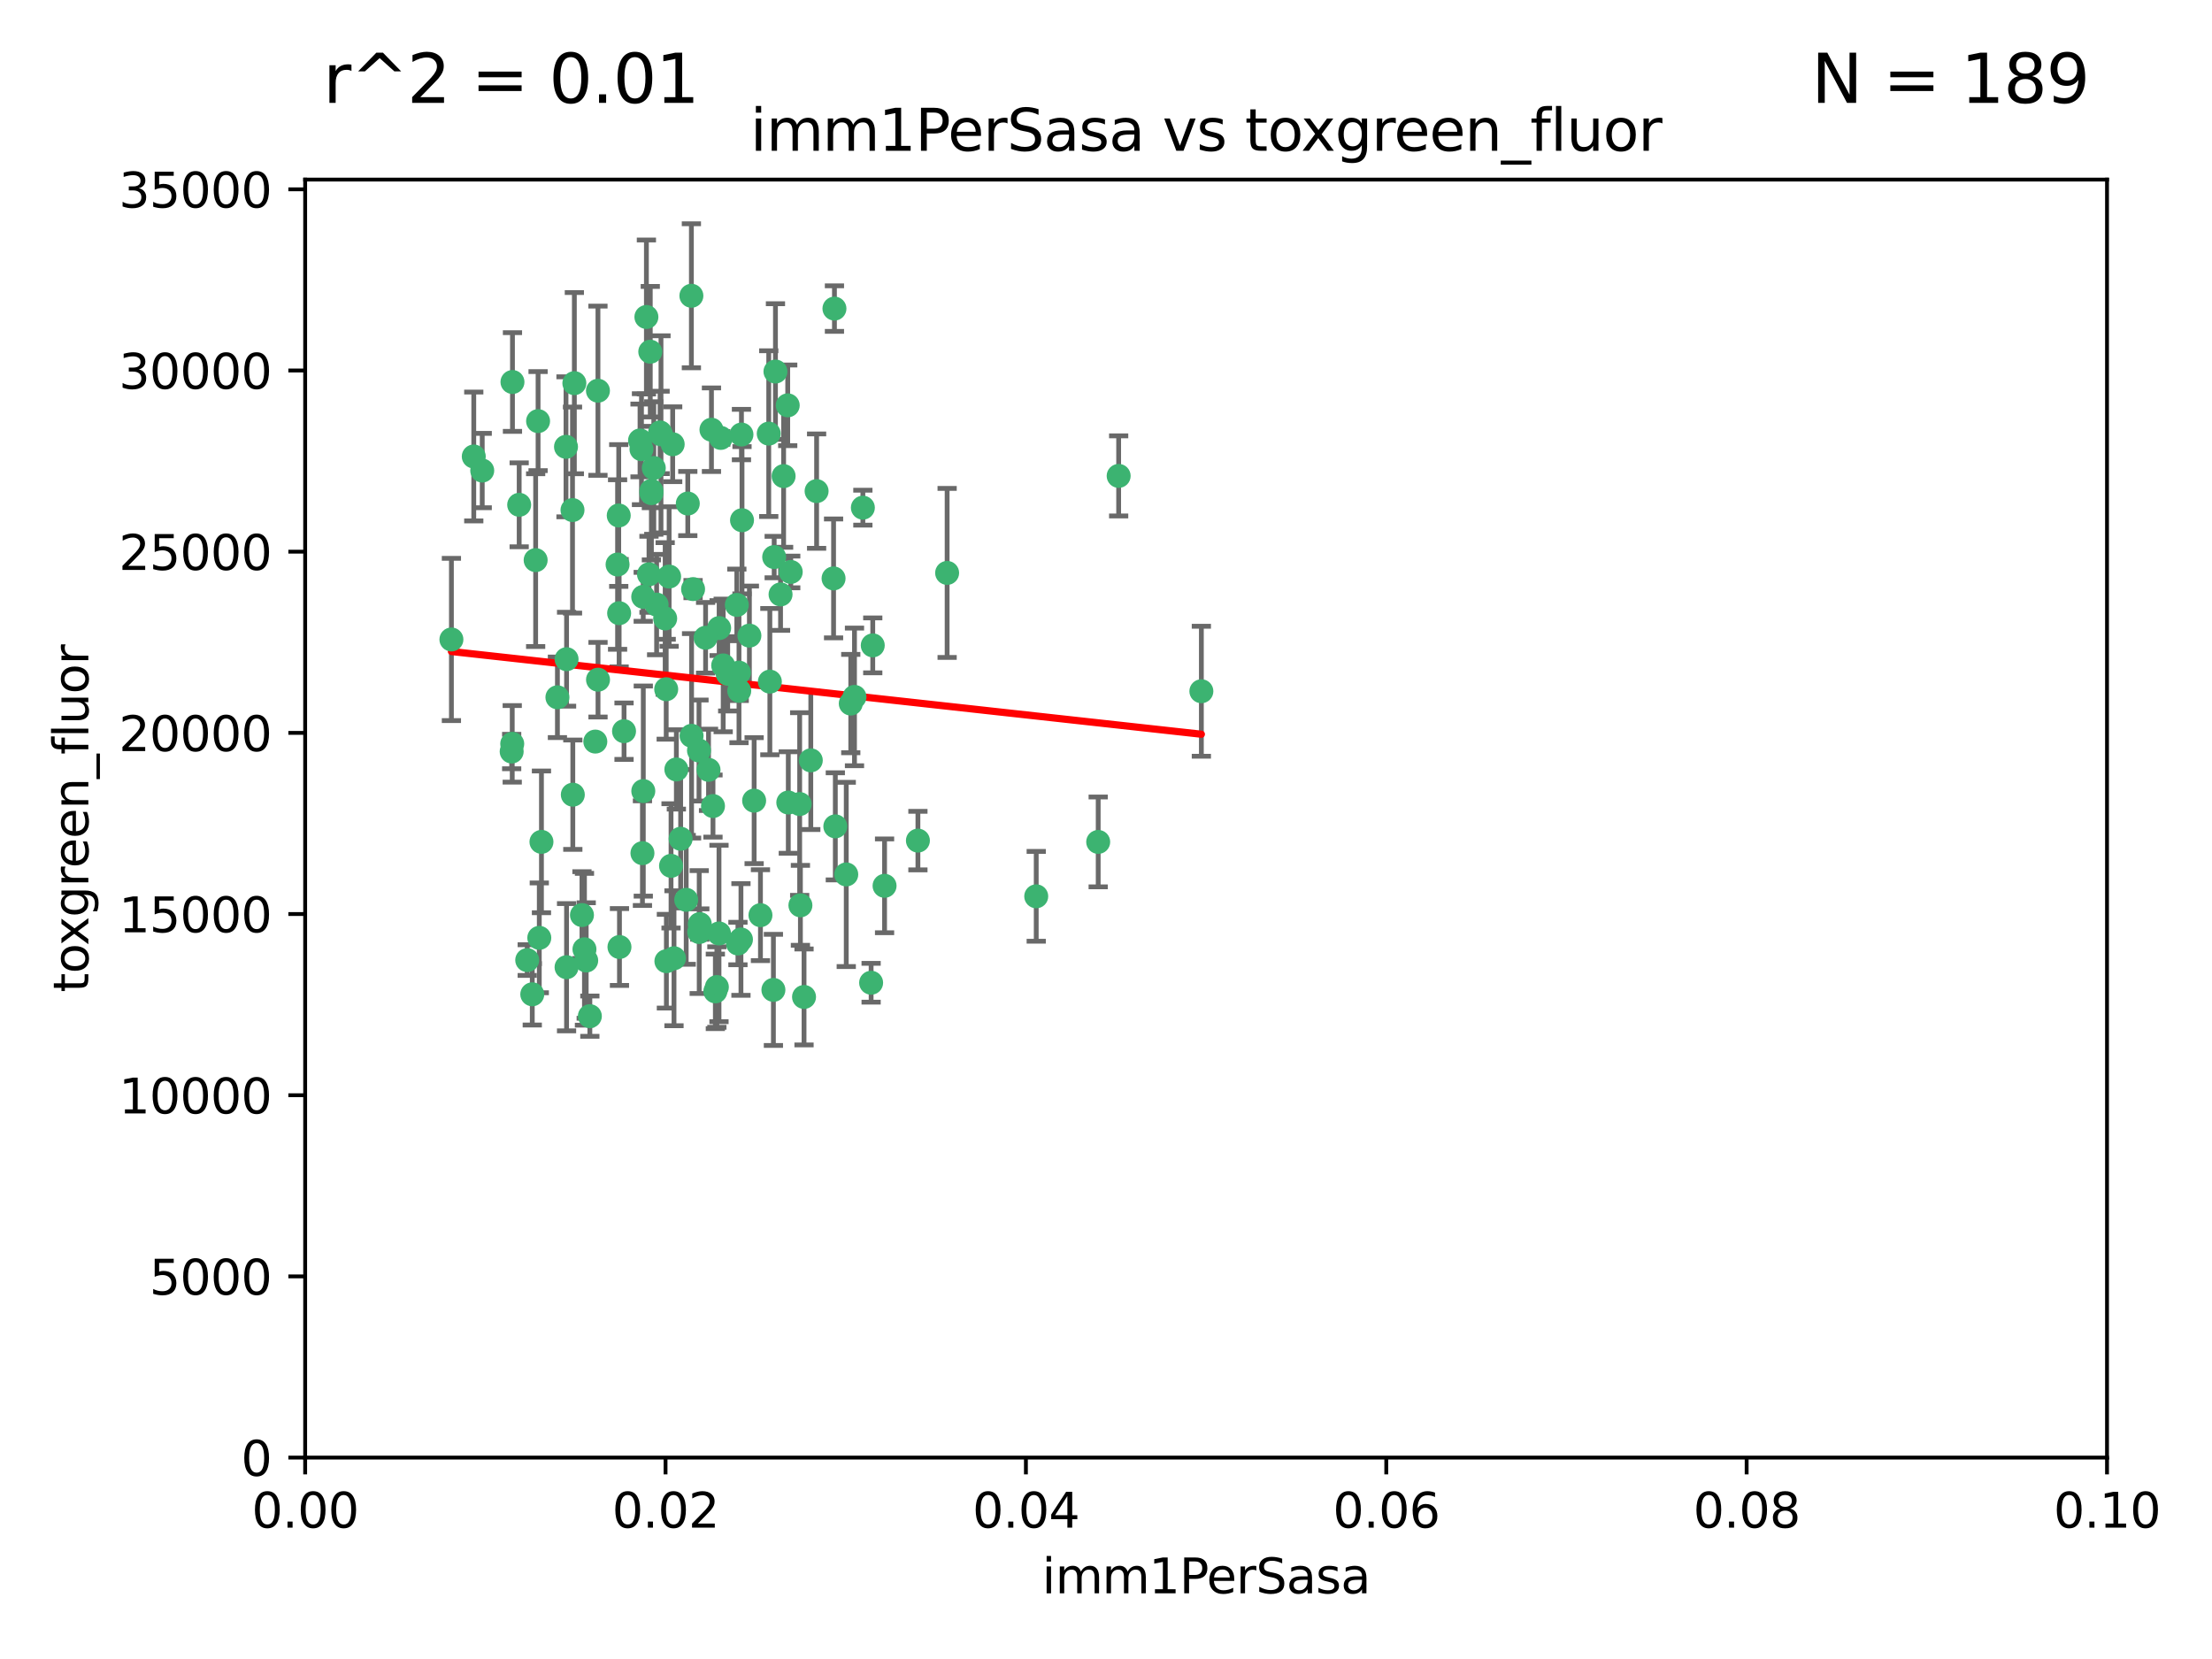 <?xml version="1.0" encoding="utf-8" standalone="no"?>
<!DOCTYPE svg PUBLIC "-//W3C//DTD SVG 1.1//EN"
  "http://www.w3.org/Graphics/SVG/1.1/DTD/svg11.dtd">
<svg xmlns:xlink="http://www.w3.org/1999/xlink" width="460.8pt" height="345.6pt" viewBox="0 0 460.8 345.6" xmlns="http://www.w3.org/2000/svg" version="1.1">
 <defs>
  <style type="text/css">*{stroke-linejoin: round; stroke-linecap: butt}</style>
 </defs>
 <g id="figure_1">
  <g id="patch_1">
   <path d="M 0 345.6 
L 460.8 345.6 
L 460.8 0 
L 0 0 
z
" style="fill: #ffffff"/>
  </g>
  <g id="axes_1">
   <g id="patch_2">
    <path d="M 63.571 303.64 
L 438.93 303.64 
L 438.93 37.411 
L 63.571 37.411 
z
" style="fill: #ffffff"/>
   </g>
   <g id="PathCollection_1">
    <defs>
     <path id="md97f640d9e" d="M 0 1.118 
C 0.297 1.118 0.581 1 0.791 0.791 
C 1 0.581 1.118 0.297 1.118 0 
C 1.118 -0.297 1 -0.581 0.791 -0.791 
C 0.581 -1 0.297 -1.118 0 -1.118 
C -0.297 -1.118 -0.581 -1 -0.791 -0.791 
C -1 -0.581 -1.118 -0.297 -1.118 0 
C -1.118 0.297 -1 0.581 -0.791 0.791 
C -0.581 1 -0.297 1.118 0 1.118 
z
" style="stroke: #3cb371"/>
    </defs>
    <g clip-path="url(#p2b83753843)">
     <use xlink:href="#md97f640d9e" x="108.155" y="105.159" style="fill: #3cb371; stroke: #3cb371"/>
     <use xlink:href="#md97f640d9e" x="111.586" y="116.686" style="fill: #3cb371; stroke: #3cb371"/>
     <use xlink:href="#md97f640d9e" x="100.458" y="98.026" style="fill: #3cb371; stroke: #3cb371"/>
     <use xlink:href="#md97f640d9e" x="98.695" y="95.094" style="fill: #3cb371; stroke: #3cb371"/>
     <use xlink:href="#md97f640d9e" x="148.21" y="89.516" style="fill: #3cb371; stroke: #3cb371"/>
     <use xlink:href="#md97f640d9e" x="106.757" y="79.578" style="fill: #3cb371; stroke: #3cb371"/>
     <use xlink:href="#md97f640d9e" x="161.277" y="116.045" style="fill: #3cb371; stroke: #3cb371"/>
     <use xlink:href="#md97f640d9e" x="112.092" y="87.725" style="fill: #3cb371; stroke: #3cb371"/>
     <use xlink:href="#md97f640d9e" x="135.699" y="102.727" style="fill: #3cb371; stroke: #3cb371"/>
     <use xlink:href="#md97f640d9e" x="135.464" y="73.266" style="fill: #3cb371; stroke: #3cb371"/>
     <use xlink:href="#md97f640d9e" x="138.568" y="128.839" style="fill: #3cb371; stroke: #3cb371"/>
     <use xlink:href="#md97f640d9e" x="164.725" y="119.146" style="fill: #3cb371; stroke: #3cb371"/>
     <use xlink:href="#md97f640d9e" x="158.417" y="190.648" style="fill: #3cb371; stroke: #3cb371"/>
     <use xlink:href="#md97f640d9e" x="150.654" y="138.622" style="fill: #3cb371; stroke: #3cb371"/>
     <use xlink:href="#md97f640d9e" x="124.564" y="81.394" style="fill: #3cb371; stroke: #3cb371"/>
     <use xlink:href="#md97f640d9e" x="118.027" y="137.321" style="fill: #3cb371; stroke: #3cb371"/>
     <use xlink:href="#md97f640d9e" x="144.066" y="153.285" style="fill: #3cb371; stroke: #3cb371"/>
     <use xlink:href="#md97f640d9e" x="168.903" y="158.394" style="fill: #3cb371; stroke: #3cb371"/>
     <use xlink:href="#md97f640d9e" x="133.331" y="91.754" style="fill: #3cb371; stroke: #3cb371"/>
     <use xlink:href="#md97f640d9e" x="136.786" y="125.947" style="fill: #3cb371; stroke: #3cb371"/>
     <use xlink:href="#md97f640d9e" x="134.657" y="66.033" style="fill: #3cb371; stroke: #3cb371"/>
     <use xlink:href="#md97f640d9e" x="149.021" y="206.518" style="fill: #3cb371; stroke: #3cb371"/>
     <use xlink:href="#md97f640d9e" x="137.695" y="90.475" style="fill: #3cb371; stroke: #3cb371"/>
     <use xlink:href="#md97f640d9e" x="124.016" y="154.483" style="fill: #3cb371; stroke: #3cb371"/>
     <use xlink:href="#md97f640d9e" x="128.894" y="107.386" style="fill: #3cb371; stroke: #3cb371"/>
     <use xlink:href="#md97f640d9e" x="128.653" y="117.601" style="fill: #3cb371; stroke: #3cb371"/>
     <use xlink:href="#md97f640d9e" x="177.231" y="146.564" style="fill: #3cb371; stroke: #3cb371"/>
     <use xlink:href="#md97f640d9e" x="135.696" y="102.24" style="fill: #3cb371; stroke: #3cb371"/>
     <use xlink:href="#md97f640d9e" x="135.196" y="119.635" style="fill: #3cb371; stroke: #3cb371"/>
     <use xlink:href="#md97f640d9e" x="119.649" y="79.819" style="fill: #3cb371; stroke: #3cb371"/>
     <use xlink:href="#md97f640d9e" x="133.995" y="124.329" style="fill: #3cb371; stroke: #3cb371"/>
     <use xlink:href="#md97f640d9e" x="144.38" y="122.72" style="fill: #3cb371; stroke: #3cb371"/>
     <use xlink:href="#md97f640d9e" x="149.781" y="194.458" style="fill: #3cb371; stroke: #3cb371"/>
     <use xlink:href="#md97f640d9e" x="181.811" y="134.443" style="fill: #3cb371; stroke: #3cb371"/>
     <use xlink:href="#md97f640d9e" x="137.51" y="90.084" style="fill: #3cb371; stroke: #3cb371"/>
     <use xlink:href="#md97f640d9e" x="117.908" y="93.08" style="fill: #3cb371; stroke: #3cb371"/>
     <use xlink:href="#md97f640d9e" x="106.707" y="154.954" style="fill: #3cb371; stroke: #3cb371"/>
     <use xlink:href="#md97f640d9e" x="143.28" y="104.896" style="fill: #3cb371; stroke: #3cb371"/>
     <use xlink:href="#md97f640d9e" x="106.59" y="156.559" style="fill: #3cb371; stroke: #3cb371"/>
     <use xlink:href="#md97f640d9e" x="145.613" y="156.348" style="fill: #3cb371; stroke: #3cb371"/>
     <use xlink:href="#md97f640d9e" x="179.751" y="105.756" style="fill: #3cb371; stroke: #3cb371"/>
     <use xlink:href="#md97f640d9e" x="136.196" y="97.498" style="fill: #3cb371; stroke: #3cb371"/>
     <use xlink:href="#md97f640d9e" x="140.132" y="92.545" style="fill: #3cb371; stroke: #3cb371"/>
     <use xlink:href="#md97f640d9e" x="119.328" y="165.548" style="fill: #3cb371; stroke: #3cb371"/>
     <use xlink:href="#md97f640d9e" x="153.995" y="143.916" style="fill: #3cb371; stroke: #3cb371"/>
     <use xlink:href="#md97f640d9e" x="160.144" y="90.332" style="fill: #3cb371; stroke: #3cb371"/>
     <use xlink:href="#md97f640d9e" x="139.392" y="120.108" style="fill: #3cb371; stroke: #3cb371"/>
     <use xlink:href="#md97f640d9e" x="122.878" y="211.686" style="fill: #3cb371; stroke: #3cb371"/>
     <use xlink:href="#md97f640d9e" x="109.831" y="200.005" style="fill: #3cb371; stroke: #3cb371"/>
     <use xlink:href="#md97f640d9e" x="149.81" y="130.84" style="fill: #3cb371; stroke: #3cb371"/>
     <use xlink:href="#md97f640d9e" x="161.115" y="206.213" style="fill: #3cb371; stroke: #3cb371"/>
     <use xlink:href="#md97f640d9e" x="140.407" y="199.62" style="fill: #3cb371; stroke: #3cb371"/>
     <use xlink:href="#md97f640d9e" x="150.152" y="91.225" style="fill: #3cb371; stroke: #3cb371"/>
     <use xlink:href="#md97f640d9e" x="112.795" y="175.376" style="fill: #3cb371; stroke: #3cb371"/>
     <use xlink:href="#md97f640d9e" x="154.575" y="108.373" style="fill: #3cb371; stroke: #3cb371"/>
     <use xlink:href="#md97f640d9e" x="151.594" y="140.37" style="fill: #3cb371; stroke: #3cb371"/>
     <use xlink:href="#md97f640d9e" x="164.216" y="167.179" style="fill: #3cb371; stroke: #3cb371"/>
     <use xlink:href="#md97f640d9e" x="147.6" y="160.372" style="fill: #3cb371; stroke: #3cb371"/>
     <use xlink:href="#md97f640d9e" x="178.006" y="145.178" style="fill: #3cb371; stroke: #3cb371"/>
     <use xlink:href="#md97f640d9e" x="153.495" y="126.015" style="fill: #3cb371; stroke: #3cb371"/>
     <use xlink:href="#md97f640d9e" x="148.529" y="167.916" style="fill: #3cb371; stroke: #3cb371"/>
     <use xlink:href="#md97f640d9e" x="161.542" y="77.397" style="fill: #3cb371; stroke: #3cb371"/>
     <use xlink:href="#md97f640d9e" x="133.632" y="93.572" style="fill: #3cb371; stroke: #3cb371"/>
     <use xlink:href="#md97f640d9e" x="170.113" y="102.308" style="fill: #3cb371; stroke: #3cb371"/>
     <use xlink:href="#md97f640d9e" x="129.998" y="152.32" style="fill: #3cb371; stroke: #3cb371"/>
     <use xlink:href="#md97f640d9e" x="128.977" y="127.738" style="fill: #3cb371; stroke: #3cb371"/>
     <use xlink:href="#md97f640d9e" x="116.121" y="145.262" style="fill: #3cb371; stroke: #3cb371"/>
     <use xlink:href="#md97f640d9e" x="142.949" y="187.448" style="fill: #3cb371; stroke: #3cb371"/>
     <use xlink:href="#md97f640d9e" x="153.946" y="140.122" style="fill: #3cb371; stroke: #3cb371"/>
     <use xlink:href="#md97f640d9e" x="112.344" y="195.371" style="fill: #3cb371; stroke: #3cb371"/>
     <use xlink:href="#md97f640d9e" x="149.337" y="205.621" style="fill: #3cb371; stroke: #3cb371"/>
     <use xlink:href="#md97f640d9e" x="163.241" y="99.184" style="fill: #3cb371; stroke: #3cb371"/>
     <use xlink:href="#md97f640d9e" x="144.029" y="61.614" style="fill: #3cb371; stroke: #3cb371"/>
     <use xlink:href="#md97f640d9e" x="119.263" y="106.253" style="fill: #3cb371; stroke: #3cb371"/>
     <use xlink:href="#md97f640d9e" x="166.741" y="188.597" style="fill: #3cb371; stroke: #3cb371"/>
     <use xlink:href="#md97f640d9e" x="121.234" y="190.622" style="fill: #3cb371; stroke: #3cb371"/>
     <use xlink:href="#md97f640d9e" x="164.097" y="84.44" style="fill: #3cb371; stroke: #3cb371"/>
     <use xlink:href="#md97f640d9e" x="156.112" y="132.411" style="fill: #3cb371; stroke: #3cb371"/>
     <use xlink:href="#md97f640d9e" x="160.375" y="141.994" style="fill: #3cb371; stroke: #3cb371"/>
     <use xlink:href="#md97f640d9e" x="157.1" y="166.79" style="fill: #3cb371; stroke: #3cb371"/>
     <use xlink:href="#md97f640d9e" x="233.037" y="99.14" style="fill: #3cb371; stroke: #3cb371"/>
     <use xlink:href="#md97f640d9e" x="173.648" y="120.494" style="fill: #3cb371; stroke: #3cb371"/>
     <use xlink:href="#md97f640d9e" x="181.47" y="204.723" style="fill: #3cb371; stroke: #3cb371"/>
     <use xlink:href="#md97f640d9e" x="121.754" y="197.75" style="fill: #3cb371; stroke: #3cb371"/>
     <use xlink:href="#md97f640d9e" x="250.266" y="143.999" style="fill: #3cb371; stroke: #3cb371"/>
     <use xlink:href="#md97f640d9e" x="176.29" y="182.16" style="fill: #3cb371; stroke: #3cb371"/>
     <use xlink:href="#md97f640d9e" x="174.014" y="172.143" style="fill: #3cb371; stroke: #3cb371"/>
     <use xlink:href="#md97f640d9e" x="167.495" y="207.684" style="fill: #3cb371; stroke: #3cb371"/>
     <use xlink:href="#md97f640d9e" x="94.037" y="133.213" style="fill: #3cb371; stroke: #3cb371"/>
     <use xlink:href="#md97f640d9e" x="122.118" y="200.094" style="fill: #3cb371; stroke: #3cb371"/>
     <use xlink:href="#md97f640d9e" x="154.458" y="90.523" style="fill: #3cb371; stroke: #3cb371"/>
     <use xlink:href="#md97f640d9e" x="140.899" y="160.289" style="fill: #3cb371; stroke: #3cb371"/>
     <use xlink:href="#md97f640d9e" x="153.727" y="196.552" style="fill: #3cb371; stroke: #3cb371"/>
     <use xlink:href="#md97f640d9e" x="129.046" y="197.279" style="fill: #3cb371; stroke: #3cb371"/>
     <use xlink:href="#md97f640d9e" x="139.79" y="180.373" style="fill: #3cb371; stroke: #3cb371"/>
     <use xlink:href="#md97f640d9e" x="197.304" y="119.349" style="fill: #3cb371; stroke: #3cb371"/>
     <use xlink:href="#md97f640d9e" x="133.833" y="177.728" style="fill: #3cb371; stroke: #3cb371"/>
     <use xlink:href="#md97f640d9e" x="154.355" y="195.709" style="fill: #3cb371; stroke: #3cb371"/>
     <use xlink:href="#md97f640d9e" x="141.792" y="174.728" style="fill: #3cb371; stroke: #3cb371"/>
     <use xlink:href="#md97f640d9e" x="173.83" y="64.285" style="fill: #3cb371; stroke: #3cb371"/>
     <use xlink:href="#md97f640d9e" x="124.578" y="141.593" style="fill: #3cb371; stroke: #3cb371"/>
     <use xlink:href="#md97f640d9e" x="191.219" y="175.112" style="fill: #3cb371; stroke: #3cb371"/>
     <use xlink:href="#md97f640d9e" x="110.882" y="207.131" style="fill: #3cb371; stroke: #3cb371"/>
     <use xlink:href="#md97f640d9e" x="145.66" y="194.16" style="fill: #3cb371; stroke: #3cb371"/>
     <use xlink:href="#md97f640d9e" x="145.779" y="192.502" style="fill: #3cb371; stroke: #3cb371"/>
     <use xlink:href="#md97f640d9e" x="146.989" y="132.858" style="fill: #3cb371; stroke: #3cb371"/>
     <use xlink:href="#md97f640d9e" x="134.01" y="164.794" style="fill: #3cb371; stroke: #3cb371"/>
     <use xlink:href="#md97f640d9e" x="138.782" y="143.576" style="fill: #3cb371; stroke: #3cb371"/>
     <use xlink:href="#md97f640d9e" x="138.822" y="200.236" style="fill: #3cb371; stroke: #3cb371"/>
     <use xlink:href="#md97f640d9e" x="215.865" y="186.718" style="fill: #3cb371; stroke: #3cb371"/>
     <use xlink:href="#md97f640d9e" x="166.587" y="167.495" style="fill: #3cb371; stroke: #3cb371"/>
     <use xlink:href="#md97f640d9e" x="162.604" y="123.828" style="fill: #3cb371; stroke: #3cb371"/>
     <use xlink:href="#md97f640d9e" x="118.024" y="201.488" style="fill: #3cb371; stroke: #3cb371"/>
     <use xlink:href="#md97f640d9e" x="184.271" y="184.534" style="fill: #3cb371; stroke: #3cb371"/>
     <use xlink:href="#md97f640d9e" x="228.774" y="175.388" style="fill: #3cb371; stroke: #3cb371"/>
    </g>
   </g>
   <g id="matplotlib.axis_1">
    <g id="xtick_1">
     <g id="line2d_1">
      <defs>
       <path id="mddae11c89b" d="M 0 0 
L 0 3.5 
" style="stroke: #000000; stroke-width: 0.8"/>
      </defs>
      <g>
       <use xlink:href="#mddae11c89b" x="63.571" y="303.64" style="stroke: #000000; stroke-width: 0.8"/>
      </g>
     </g>
     <g id="text_1">
      <!-- 0.00 -->
      <g transform="translate(52.438 318.238)scale(0.1 -0.1)">
       <defs>
        <path id="DejaVuSans-30" d="M 2034 4250 
Q 1547 4250 1301 3770 
Q 1056 3291 1056 2328 
Q 1056 1369 1301 889 
Q 1547 409 2034 409 
Q 2525 409 2770 889 
Q 3016 1369 3016 2328 
Q 3016 3291 2770 3770 
Q 2525 4250 2034 4250 
z
M 2034 4750 
Q 2819 4750 3233 4129 
Q 3647 3509 3647 2328 
Q 3647 1150 3233 529 
Q 2819 -91 2034 -91 
Q 1250 -91 836 529 
Q 422 1150 422 2328 
Q 422 3509 836 4129 
Q 1250 4750 2034 4750 
z
" transform="scale(0.016)"/>
        <path id="DejaVuSans-2e" d="M 684 794 
L 1344 794 
L 1344 0 
L 684 0 
L 684 794 
z
" transform="scale(0.016)"/>
       </defs>
       <use xlink:href="#DejaVuSans-30"/>
       <use xlink:href="#DejaVuSans-2e" x="63.623"/>
       <use xlink:href="#DejaVuSans-30" x="95.41"/>
       <use xlink:href="#DejaVuSans-30" x="159.033"/>
      </g>
     </g>
    </g>
    <g id="xtick_2">
     <g id="line2d_2">
      <g>
       <use xlink:href="#mddae11c89b" x="138.643" y="303.64" style="stroke: #000000; stroke-width: 0.8"/>
      </g>
     </g>
     <g id="text_2">
      <!-- 0.02 -->
      <g transform="translate(127.51 318.238)scale(0.1 -0.1)">
       <defs>
        <path id="DejaVuSans-32" d="M 1228 531 
L 3431 531 
L 3431 0 
L 469 0 
L 469 531 
Q 828 903 1448 1529 
Q 2069 2156 2228 2338 
Q 2531 2678 2651 2914 
Q 2772 3150 2772 3378 
Q 2772 3750 2511 3984 
Q 2250 4219 1831 4219 
Q 1534 4219 1204 4116 
Q 875 4013 500 3803 
L 500 4441 
Q 881 4594 1212 4672 
Q 1544 4750 1819 4750 
Q 2544 4750 2975 4387 
Q 3406 4025 3406 3419 
Q 3406 3131 3298 2873 
Q 3191 2616 2906 2266 
Q 2828 2175 2409 1742 
Q 1991 1309 1228 531 
z
" transform="scale(0.016)"/>
       </defs>
       <use xlink:href="#DejaVuSans-30"/>
       <use xlink:href="#DejaVuSans-2e" x="63.623"/>
       <use xlink:href="#DejaVuSans-30" x="95.41"/>
       <use xlink:href="#DejaVuSans-32" x="159.033"/>
      </g>
     </g>
    </g>
    <g id="xtick_3">
     <g id="line2d_3">
      <g>
       <use xlink:href="#mddae11c89b" x="213.715" y="303.64" style="stroke: #000000; stroke-width: 0.8"/>
      </g>
     </g>
     <g id="text_3">
      <!-- 0.04 -->
      <g transform="translate(202.582 318.238)scale(0.1 -0.1)">
       <defs>
        <path id="DejaVuSans-34" d="M 2419 4116 
L 825 1625 
L 2419 1625 
L 2419 4116 
z
M 2253 4666 
L 3047 4666 
L 3047 1625 
L 3713 1625 
L 3713 1100 
L 3047 1100 
L 3047 0 
L 2419 0 
L 2419 1100 
L 313 1100 
L 313 1709 
L 2253 4666 
z
" transform="scale(0.016)"/>
       </defs>
       <use xlink:href="#DejaVuSans-30"/>
       <use xlink:href="#DejaVuSans-2e" x="63.623"/>
       <use xlink:href="#DejaVuSans-30" x="95.41"/>
       <use xlink:href="#DejaVuSans-34" x="159.033"/>
      </g>
     </g>
    </g>
    <g id="xtick_4">
     <g id="line2d_4">
      <g>
       <use xlink:href="#mddae11c89b" x="288.786" y="303.64" style="stroke: #000000; stroke-width: 0.8"/>
      </g>
     </g>
     <g id="text_4">
      <!-- 0.06 -->
      <g transform="translate(277.654 318.238)scale(0.1 -0.1)">
       <defs>
        <path id="DejaVuSans-36" d="M 2113 2584 
Q 1688 2584 1439 2293 
Q 1191 2003 1191 1497 
Q 1191 994 1439 701 
Q 1688 409 2113 409 
Q 2538 409 2786 701 
Q 3034 994 3034 1497 
Q 3034 2003 2786 2293 
Q 2538 2584 2113 2584 
z
M 3366 4563 
L 3366 3988 
Q 3128 4100 2886 4159 
Q 2644 4219 2406 4219 
Q 1781 4219 1451 3797 
Q 1122 3375 1075 2522 
Q 1259 2794 1537 2939 
Q 1816 3084 2150 3084 
Q 2853 3084 3261 2657 
Q 3669 2231 3669 1497 
Q 3669 778 3244 343 
Q 2819 -91 2113 -91 
Q 1303 -91 875 529 
Q 447 1150 447 2328 
Q 447 3434 972 4092 
Q 1497 4750 2381 4750 
Q 2619 4750 2861 4703 
Q 3103 4656 3366 4563 
z
" transform="scale(0.016)"/>
       </defs>
       <use xlink:href="#DejaVuSans-30"/>
       <use xlink:href="#DejaVuSans-2e" x="63.623"/>
       <use xlink:href="#DejaVuSans-30" x="95.41"/>
       <use xlink:href="#DejaVuSans-36" x="159.033"/>
      </g>
     </g>
    </g>
    <g id="xtick_5">
     <g id="line2d_5">
      <g>
       <use xlink:href="#mddae11c89b" x="363.858" y="303.64" style="stroke: #000000; stroke-width: 0.8"/>
      </g>
     </g>
     <g id="text_5">
      <!-- 0.08 -->
      <g transform="translate(352.725 318.238)scale(0.1 -0.1)">
       <defs>
        <path id="DejaVuSans-38" d="M 2034 2216 
Q 1584 2216 1326 1975 
Q 1069 1734 1069 1313 
Q 1069 891 1326 650 
Q 1584 409 2034 409 
Q 2484 409 2743 651 
Q 3003 894 3003 1313 
Q 3003 1734 2745 1975 
Q 2488 2216 2034 2216 
z
M 1403 2484 
Q 997 2584 770 2862 
Q 544 3141 544 3541 
Q 544 4100 942 4425 
Q 1341 4750 2034 4750 
Q 2731 4750 3128 4425 
Q 3525 4100 3525 3541 
Q 3525 3141 3298 2862 
Q 3072 2584 2669 2484 
Q 3125 2378 3379 2068 
Q 3634 1759 3634 1313 
Q 3634 634 3220 271 
Q 2806 -91 2034 -91 
Q 1263 -91 848 271 
Q 434 634 434 1313 
Q 434 1759 690 2068 
Q 947 2378 1403 2484 
z
M 1172 3481 
Q 1172 3119 1398 2916 
Q 1625 2713 2034 2713 
Q 2441 2713 2670 2916 
Q 2900 3119 2900 3481 
Q 2900 3844 2670 4047 
Q 2441 4250 2034 4250 
Q 1625 4250 1398 4047 
Q 1172 3844 1172 3481 
z
" transform="scale(0.016)"/>
       </defs>
       <use xlink:href="#DejaVuSans-30"/>
       <use xlink:href="#DejaVuSans-2e" x="63.623"/>
       <use xlink:href="#DejaVuSans-30" x="95.41"/>
       <use xlink:href="#DejaVuSans-38" x="159.033"/>
      </g>
     </g>
    </g>
    <g id="xtick_6">
     <g id="line2d_6">
      <g>
       <use xlink:href="#mddae11c89b" x="438.93" y="303.64" style="stroke: #000000; stroke-width: 0.8"/>
      </g>
     </g>
     <g id="text_6">
      <!-- 0.10 -->
      <g transform="translate(427.797 318.238)scale(0.1 -0.1)">
       <defs>
        <path id="DejaVuSans-31" d="M 794 531 
L 1825 531 
L 1825 4091 
L 703 3866 
L 703 4441 
L 1819 4666 
L 2450 4666 
L 2450 531 
L 3481 531 
L 3481 0 
L 794 0 
L 794 531 
z
" transform="scale(0.016)"/>
       </defs>
       <use xlink:href="#DejaVuSans-30"/>
       <use xlink:href="#DejaVuSans-2e" x="63.623"/>
       <use xlink:href="#DejaVuSans-31" x="95.41"/>
       <use xlink:href="#DejaVuSans-30" x="159.033"/>
      </g>
     </g>
    </g>
    <g id="text_7">
     <!-- imm1PerSasa -->
     <g transform="translate(217.067 331.917)scale(0.1 -0.1)">
      <defs>
       <path id="DejaVuSans-69" d="M 603 3500 
L 1178 3500 
L 1178 0 
L 603 0 
L 603 3500 
z
M 603 4863 
L 1178 4863 
L 1178 4134 
L 603 4134 
L 603 4863 
z
" transform="scale(0.016)"/>
       <path id="DejaVuSans-6d" d="M 3328 2828 
Q 3544 3216 3844 3400 
Q 4144 3584 4550 3584 
Q 5097 3584 5394 3201 
Q 5691 2819 5691 2113 
L 5691 0 
L 5113 0 
L 5113 2094 
Q 5113 2597 4934 2840 
Q 4756 3084 4391 3084 
Q 3944 3084 3684 2787 
Q 3425 2491 3425 1978 
L 3425 0 
L 2847 0 
L 2847 2094 
Q 2847 2600 2669 2842 
Q 2491 3084 2119 3084 
Q 1678 3084 1418 2786 
Q 1159 2488 1159 1978 
L 1159 0 
L 581 0 
L 581 3500 
L 1159 3500 
L 1159 2956 
Q 1356 3278 1631 3431 
Q 1906 3584 2284 3584 
Q 2666 3584 2933 3390 
Q 3200 3197 3328 2828 
z
" transform="scale(0.016)"/>
       <path id="DejaVuSans-50" d="M 1259 4147 
L 1259 2394 
L 2053 2394 
Q 2494 2394 2734 2622 
Q 2975 2850 2975 3272 
Q 2975 3691 2734 3919 
Q 2494 4147 2053 4147 
L 1259 4147 
z
M 628 4666 
L 2053 4666 
Q 2838 4666 3239 4311 
Q 3641 3956 3641 3272 
Q 3641 2581 3239 2228 
Q 2838 1875 2053 1875 
L 1259 1875 
L 1259 0 
L 628 0 
L 628 4666 
z
" transform="scale(0.016)"/>
       <path id="DejaVuSans-65" d="M 3597 1894 
L 3597 1613 
L 953 1613 
Q 991 1019 1311 708 
Q 1631 397 2203 397 
Q 2534 397 2845 478 
Q 3156 559 3463 722 
L 3463 178 
Q 3153 47 2828 -22 
Q 2503 -91 2169 -91 
Q 1331 -91 842 396 
Q 353 884 353 1716 
Q 353 2575 817 3079 
Q 1281 3584 2069 3584 
Q 2775 3584 3186 3129 
Q 3597 2675 3597 1894 
z
M 3022 2063 
Q 3016 2534 2758 2815 
Q 2500 3097 2075 3097 
Q 1594 3097 1305 2825 
Q 1016 2553 972 2059 
L 3022 2063 
z
" transform="scale(0.016)"/>
       <path id="DejaVuSans-72" d="M 2631 2963 
Q 2534 3019 2420 3045 
Q 2306 3072 2169 3072 
Q 1681 3072 1420 2755 
Q 1159 2438 1159 1844 
L 1159 0 
L 581 0 
L 581 3500 
L 1159 3500 
L 1159 2956 
Q 1341 3275 1631 3429 
Q 1922 3584 2338 3584 
Q 2397 3584 2469 3576 
Q 2541 3569 2628 3553 
L 2631 2963 
z
" transform="scale(0.016)"/>
       <path id="DejaVuSans-53" d="M 3425 4513 
L 3425 3897 
Q 3066 4069 2747 4153 
Q 2428 4238 2131 4238 
Q 1616 4238 1336 4038 
Q 1056 3838 1056 3469 
Q 1056 3159 1242 3001 
Q 1428 2844 1947 2747 
L 2328 2669 
Q 3034 2534 3370 2195 
Q 3706 1856 3706 1288 
Q 3706 609 3251 259 
Q 2797 -91 1919 -91 
Q 1588 -91 1214 -16 
Q 841 59 441 206 
L 441 856 
Q 825 641 1194 531 
Q 1563 422 1919 422 
Q 2459 422 2753 634 
Q 3047 847 3047 1241 
Q 3047 1584 2836 1778 
Q 2625 1972 2144 2069 
L 1759 2144 
Q 1053 2284 737 2584 
Q 422 2884 422 3419 
Q 422 4038 858 4394 
Q 1294 4750 2059 4750 
Q 2388 4750 2728 4690 
Q 3069 4631 3425 4513 
z
" transform="scale(0.016)"/>
       <path id="DejaVuSans-61" d="M 2194 1759 
Q 1497 1759 1228 1600 
Q 959 1441 959 1056 
Q 959 750 1161 570 
Q 1363 391 1709 391 
Q 2188 391 2477 730 
Q 2766 1069 2766 1631 
L 2766 1759 
L 2194 1759 
z
M 3341 1997 
L 3341 0 
L 2766 0 
L 2766 531 
Q 2569 213 2275 61 
Q 1981 -91 1556 -91 
Q 1019 -91 701 211 
Q 384 513 384 1019 
Q 384 1609 779 1909 
Q 1175 2209 1959 2209 
L 2766 2209 
L 2766 2266 
Q 2766 2663 2505 2880 
Q 2244 3097 1772 3097 
Q 1472 3097 1187 3025 
Q 903 2953 641 2809 
L 641 3341 
Q 956 3463 1253 3523 
Q 1550 3584 1831 3584 
Q 2591 3584 2966 3190 
Q 3341 2797 3341 1997 
z
" transform="scale(0.016)"/>
       <path id="DejaVuSans-73" d="M 2834 3397 
L 2834 2853 
Q 2591 2978 2328 3040 
Q 2066 3103 1784 3103 
Q 1356 3103 1142 2972 
Q 928 2841 928 2578 
Q 928 2378 1081 2264 
Q 1234 2150 1697 2047 
L 1894 2003 
Q 2506 1872 2764 1633 
Q 3022 1394 3022 966 
Q 3022 478 2636 193 
Q 2250 -91 1575 -91 
Q 1294 -91 989 -36 
Q 684 19 347 128 
L 347 722 
Q 666 556 975 473 
Q 1284 391 1588 391 
Q 1994 391 2212 530 
Q 2431 669 2431 922 
Q 2431 1156 2273 1281 
Q 2116 1406 1581 1522 
L 1381 1569 
Q 847 1681 609 1914 
Q 372 2147 372 2553 
Q 372 3047 722 3315 
Q 1072 3584 1716 3584 
Q 2034 3584 2315 3537 
Q 2597 3491 2834 3397 
z
" transform="scale(0.016)"/>
      </defs>
      <use xlink:href="#DejaVuSans-69"/>
      <use xlink:href="#DejaVuSans-6d" x="27.783"/>
      <use xlink:href="#DejaVuSans-6d" x="125.195"/>
      <use xlink:href="#DejaVuSans-31" x="222.607"/>
      <use xlink:href="#DejaVuSans-50" x="286.23"/>
      <use xlink:href="#DejaVuSans-65" x="342.908"/>
      <use xlink:href="#DejaVuSans-72" x="404.432"/>
      <use xlink:href="#DejaVuSans-53" x="445.545"/>
      <use xlink:href="#DejaVuSans-61" x="509.021"/>
      <use xlink:href="#DejaVuSans-73" x="570.301"/>
      <use xlink:href="#DejaVuSans-61" x="622.4"/>
     </g>
    </g>
   </g>
   <g id="matplotlib.axis_2">
    <g id="ytick_1">
     <g id="line2d_7">
      <defs>
       <path id="m785e1d9d1f" d="M 0 0 
L -3.5 0 
" style="stroke: #000000; stroke-width: 0.8"/>
      </defs>
      <g>
       <use xlink:href="#m785e1d9d1f" x="63.571" y="303.64" style="stroke: #000000; stroke-width: 0.8"/>
      </g>
     </g>
     <g id="text_8">
      <!-- 0 -->
      <g transform="translate(50.209 307.439)scale(0.1 -0.1)">
       <use xlink:href="#DejaVuSans-30"/>
      </g>
     </g>
    </g>
    <g id="ytick_2">
     <g id="line2d_8">
      <g>
       <use xlink:href="#m785e1d9d1f" x="63.571" y="265.897" style="stroke: #000000; stroke-width: 0.8"/>
      </g>
     </g>
     <g id="text_9">
      <!-- 5000 -->
      <g transform="translate(31.121 269.696)scale(0.1 -0.1)">
       <defs>
        <path id="DejaVuSans-35" d="M 691 4666 
L 3169 4666 
L 3169 4134 
L 1269 4134 
L 1269 2991 
Q 1406 3038 1543 3061 
Q 1681 3084 1819 3084 
Q 2600 3084 3056 2656 
Q 3513 2228 3513 1497 
Q 3513 744 3044 326 
Q 2575 -91 1722 -91 
Q 1428 -91 1123 -41 
Q 819 9 494 109 
L 494 744 
Q 775 591 1075 516 
Q 1375 441 1709 441 
Q 2250 441 2565 725 
Q 2881 1009 2881 1497 
Q 2881 1984 2565 2268 
Q 2250 2553 1709 2553 
Q 1456 2553 1204 2497 
Q 953 2441 691 2322 
L 691 4666 
z
" transform="scale(0.016)"/>
       </defs>
       <use xlink:href="#DejaVuSans-35"/>
       <use xlink:href="#DejaVuSans-30" x="63.623"/>
       <use xlink:href="#DejaVuSans-30" x="127.246"/>
       <use xlink:href="#DejaVuSans-30" x="190.869"/>
      </g>
     </g>
    </g>
    <g id="ytick_3">
     <g id="line2d_9">
      <g>
       <use xlink:href="#m785e1d9d1f" x="63.571" y="228.154" style="stroke: #000000; stroke-width: 0.8"/>
      </g>
     </g>
     <g id="text_10">
      <!-- 10000 -->
      <g transform="translate(24.759 231.953)scale(0.1 -0.1)">
       <use xlink:href="#DejaVuSans-31"/>
       <use xlink:href="#DejaVuSans-30" x="63.623"/>
       <use xlink:href="#DejaVuSans-30" x="127.246"/>
       <use xlink:href="#DejaVuSans-30" x="190.869"/>
       <use xlink:href="#DejaVuSans-30" x="254.492"/>
      </g>
     </g>
    </g>
    <g id="ytick_4">
     <g id="line2d_10">
      <g>
       <use xlink:href="#m785e1d9d1f" x="63.571" y="190.411" style="stroke: #000000; stroke-width: 0.8"/>
      </g>
     </g>
     <g id="text_11">
      <!-- 15000 -->
      <g transform="translate(24.759 194.21)scale(0.1 -0.1)">
       <use xlink:href="#DejaVuSans-31"/>
       <use xlink:href="#DejaVuSans-35" x="63.623"/>
       <use xlink:href="#DejaVuSans-30" x="127.246"/>
       <use xlink:href="#DejaVuSans-30" x="190.869"/>
       <use xlink:href="#DejaVuSans-30" x="254.492"/>
      </g>
     </g>
    </g>
    <g id="ytick_5">
     <g id="line2d_11">
      <g>
       <use xlink:href="#m785e1d9d1f" x="63.571" y="152.668" style="stroke: #000000; stroke-width: 0.8"/>
      </g>
     </g>
     <g id="text_12">
      <!-- 20000 -->
      <g transform="translate(24.759 156.467)scale(0.1 -0.1)">
       <use xlink:href="#DejaVuSans-32"/>
       <use xlink:href="#DejaVuSans-30" x="63.623"/>
       <use xlink:href="#DejaVuSans-30" x="127.246"/>
       <use xlink:href="#DejaVuSans-30" x="190.869"/>
       <use xlink:href="#DejaVuSans-30" x="254.492"/>
      </g>
     </g>
    </g>
    <g id="ytick_6">
     <g id="line2d_12">
      <g>
       <use xlink:href="#m785e1d9d1f" x="63.571" y="114.925" style="stroke: #000000; stroke-width: 0.8"/>
      </g>
     </g>
     <g id="text_13">
      <!-- 25000 -->
      <g transform="translate(24.759 118.724)scale(0.1 -0.1)">
       <use xlink:href="#DejaVuSans-32"/>
       <use xlink:href="#DejaVuSans-35" x="63.623"/>
       <use xlink:href="#DejaVuSans-30" x="127.246"/>
       <use xlink:href="#DejaVuSans-30" x="190.869"/>
       <use xlink:href="#DejaVuSans-30" x="254.492"/>
      </g>
     </g>
    </g>
    <g id="ytick_7">
     <g id="line2d_13">
      <g>
       <use xlink:href="#m785e1d9d1f" x="63.571" y="77.181" style="stroke: #000000; stroke-width: 0.8"/>
      </g>
     </g>
     <g id="text_14">
      <!-- 30000 -->
      <g transform="translate(24.759 80.981)scale(0.1 -0.1)">
       <defs>
        <path id="DejaVuSans-33" d="M 2597 2516 
Q 3050 2419 3304 2112 
Q 3559 1806 3559 1356 
Q 3559 666 3084 287 
Q 2609 -91 1734 -91 
Q 1441 -91 1130 -33 
Q 819 25 488 141 
L 488 750 
Q 750 597 1062 519 
Q 1375 441 1716 441 
Q 2309 441 2620 675 
Q 2931 909 2931 1356 
Q 2931 1769 2642 2001 
Q 2353 2234 1838 2234 
L 1294 2234 
L 1294 2753 
L 1863 2753 
Q 2328 2753 2575 2939 
Q 2822 3125 2822 3475 
Q 2822 3834 2567 4026 
Q 2313 4219 1838 4219 
Q 1578 4219 1281 4162 
Q 984 4106 628 3988 
L 628 4550 
Q 988 4650 1302 4700 
Q 1616 4750 1894 4750 
Q 2613 4750 3031 4423 
Q 3450 4097 3450 3541 
Q 3450 3153 3228 2886 
Q 3006 2619 2597 2516 
z
" transform="scale(0.016)"/>
       </defs>
       <use xlink:href="#DejaVuSans-33"/>
       <use xlink:href="#DejaVuSans-30" x="63.623"/>
       <use xlink:href="#DejaVuSans-30" x="127.246"/>
       <use xlink:href="#DejaVuSans-30" x="190.869"/>
       <use xlink:href="#DejaVuSans-30" x="254.492"/>
      </g>
     </g>
    </g>
    <g id="ytick_8">
     <g id="line2d_14">
      <g>
       <use xlink:href="#m785e1d9d1f" x="63.571" y="39.438" style="stroke: #000000; stroke-width: 0.8"/>
      </g>
     </g>
     <g id="text_15">
      <!-- 35000 -->
      <g transform="translate(24.759 43.238)scale(0.1 -0.1)">
       <use xlink:href="#DejaVuSans-33"/>
       <use xlink:href="#DejaVuSans-35" x="63.623"/>
       <use xlink:href="#DejaVuSans-30" x="127.246"/>
       <use xlink:href="#DejaVuSans-30" x="190.869"/>
       <use xlink:href="#DejaVuSans-30" x="254.492"/>
      </g>
     </g>
    </g>
    <g id="text_16">
     <!-- toxgreen_fluor -->
     <g transform="translate(18.401 206.72)rotate(-90)scale(0.1 -0.1)">
      <defs>
       <path id="DejaVuSans-74" d="M 1172 4494 
L 1172 3500 
L 2356 3500 
L 2356 3053 
L 1172 3053 
L 1172 1153 
Q 1172 725 1289 603 
Q 1406 481 1766 481 
L 2356 481 
L 2356 0 
L 1766 0 
Q 1100 0 847 248 
Q 594 497 594 1153 
L 594 3053 
L 172 3053 
L 172 3500 
L 594 3500 
L 594 4494 
L 1172 4494 
z
" transform="scale(0.016)"/>
       <path id="DejaVuSans-6f" d="M 1959 3097 
Q 1497 3097 1228 2736 
Q 959 2375 959 1747 
Q 959 1119 1226 758 
Q 1494 397 1959 397 
Q 2419 397 2687 759 
Q 2956 1122 2956 1747 
Q 2956 2369 2687 2733 
Q 2419 3097 1959 3097 
z
M 1959 3584 
Q 2709 3584 3137 3096 
Q 3566 2609 3566 1747 
Q 3566 888 3137 398 
Q 2709 -91 1959 -91 
Q 1206 -91 779 398 
Q 353 888 353 1747 
Q 353 2609 779 3096 
Q 1206 3584 1959 3584 
z
" transform="scale(0.016)"/>
       <path id="DejaVuSans-78" d="M 3513 3500 
L 2247 1797 
L 3578 0 
L 2900 0 
L 1881 1375 
L 863 0 
L 184 0 
L 1544 1831 
L 300 3500 
L 978 3500 
L 1906 2253 
L 2834 3500 
L 3513 3500 
z
" transform="scale(0.016)"/>
       <path id="DejaVuSans-67" d="M 2906 1791 
Q 2906 2416 2648 2759 
Q 2391 3103 1925 3103 
Q 1463 3103 1205 2759 
Q 947 2416 947 1791 
Q 947 1169 1205 825 
Q 1463 481 1925 481 
Q 2391 481 2648 825 
Q 2906 1169 2906 1791 
z
M 3481 434 
Q 3481 -459 3084 -895 
Q 2688 -1331 1869 -1331 
Q 1566 -1331 1297 -1286 
Q 1028 -1241 775 -1147 
L 775 -588 
Q 1028 -725 1275 -790 
Q 1522 -856 1778 -856 
Q 2344 -856 2625 -561 
Q 2906 -266 2906 331 
L 2906 616 
Q 2728 306 2450 153 
Q 2172 0 1784 0 
Q 1141 0 747 490 
Q 353 981 353 1791 
Q 353 2603 747 3093 
Q 1141 3584 1784 3584 
Q 2172 3584 2450 3431 
Q 2728 3278 2906 2969 
L 2906 3500 
L 3481 3500 
L 3481 434 
z
" transform="scale(0.016)"/>
       <path id="DejaVuSans-6e" d="M 3513 2113 
L 3513 0 
L 2938 0 
L 2938 2094 
Q 2938 2591 2744 2837 
Q 2550 3084 2163 3084 
Q 1697 3084 1428 2787 
Q 1159 2491 1159 1978 
L 1159 0 
L 581 0 
L 581 3500 
L 1159 3500 
L 1159 2956 
Q 1366 3272 1645 3428 
Q 1925 3584 2291 3584 
Q 2894 3584 3203 3211 
Q 3513 2838 3513 2113 
z
" transform="scale(0.016)"/>
       <path id="DejaVuSans-5f" d="M 3263 -1063 
L 3263 -1509 
L -63 -1509 
L -63 -1063 
L 3263 -1063 
z
" transform="scale(0.016)"/>
       <path id="DejaVuSans-66" d="M 2375 4863 
L 2375 4384 
L 1825 4384 
Q 1516 4384 1395 4259 
Q 1275 4134 1275 3809 
L 1275 3500 
L 2222 3500 
L 2222 3053 
L 1275 3053 
L 1275 0 
L 697 0 
L 697 3053 
L 147 3053 
L 147 3500 
L 697 3500 
L 697 3744 
Q 697 4328 969 4595 
Q 1241 4863 1831 4863 
L 2375 4863 
z
" transform="scale(0.016)"/>
       <path id="DejaVuSans-6c" d="M 603 4863 
L 1178 4863 
L 1178 0 
L 603 0 
L 603 4863 
z
" transform="scale(0.016)"/>
       <path id="DejaVuSans-75" d="M 544 1381 
L 544 3500 
L 1119 3500 
L 1119 1403 
Q 1119 906 1312 657 
Q 1506 409 1894 409 
Q 2359 409 2629 706 
Q 2900 1003 2900 1516 
L 2900 3500 
L 3475 3500 
L 3475 0 
L 2900 0 
L 2900 538 
Q 2691 219 2414 64 
Q 2138 -91 1772 -91 
Q 1169 -91 856 284 
Q 544 659 544 1381 
z
M 1991 3584 
L 1991 3584 
z
" transform="scale(0.016)"/>
      </defs>
      <use xlink:href="#DejaVuSans-74"/>
      <use xlink:href="#DejaVuSans-6f" x="39.209"/>
      <use xlink:href="#DejaVuSans-78" x="97.266"/>
      <use xlink:href="#DejaVuSans-67" x="156.445"/>
      <use xlink:href="#DejaVuSans-72" x="219.922"/>
      <use xlink:href="#DejaVuSans-65" x="258.785"/>
      <use xlink:href="#DejaVuSans-65" x="320.309"/>
      <use xlink:href="#DejaVuSans-6e" x="381.832"/>
      <use xlink:href="#DejaVuSans-5f" x="445.211"/>
      <use xlink:href="#DejaVuSans-66" x="495.211"/>
      <use xlink:href="#DejaVuSans-6c" x="530.416"/>
      <use xlink:href="#DejaVuSans-75" x="558.199"/>
      <use xlink:href="#DejaVuSans-6f" x="621.578"/>
      <use xlink:href="#DejaVuSans-72" x="682.76"/>
     </g>
    </g>
   </g>
   <g id="LineCollection_1">
    <path d="M 108.155 113.901 
L 108.155 96.418 
" clip-path="url(#p2b83753843)" style="fill: none; stroke: #696969"/>
    <path d="M 111.586 134.682 
L 111.586 98.689 
" clip-path="url(#p2b83753843)" style="fill: none; stroke: #696969"/>
    <path d="M 100.458 105.772 
L 100.458 90.281 
" clip-path="url(#p2b83753843)" style="fill: none; stroke: #696969"/>
    <path d="M 98.695 108.514 
L 98.695 81.675 
" clip-path="url(#p2b83753843)" style="fill: none; stroke: #696969"/>
    <path d="M 148.21 98.217 
L 148.21 80.815 
" clip-path="url(#p2b83753843)" style="fill: none; stroke: #696969"/>
    <path d="M 106.757 89.863 
L 106.757 69.294 
" clip-path="url(#p2b83753843)" style="fill: none; stroke: #696969"/>
    <path d="M 161.277 120.361 
L 161.277 111.729 
" clip-path="url(#p2b83753843)" style="fill: none; stroke: #696969"/>
    <path d="M 112.092 98.04 
L 112.092 77.41 
" clip-path="url(#p2b83753843)" style="fill: none; stroke: #696969"/>
    <path d="M 135.699 116.638 
L 135.699 88.815 
" clip-path="url(#p2b83753843)" style="fill: none; stroke: #696969"/>
    <path d="M 135.464 86.861 
L 135.464 59.671 
" clip-path="url(#p2b83753843)" style="fill: none; stroke: #696969"/>
    <path d="M 138.568 144.637 
L 138.568 113.041 
" clip-path="url(#p2b83753843)" style="fill: none; stroke: #696969"/>
    <path d="M 164.725 122.449 
L 164.725 115.842 
" clip-path="url(#p2b83753843)" style="fill: none; stroke: #696969"/>
    <path d="M 158.417 200.118 
L 158.417 181.177 
" clip-path="url(#p2b83753843)" style="fill: none; stroke: #696969"/>
    <path d="M 150.654 152.437 
L 150.654 124.806 
" clip-path="url(#p2b83753843)" style="fill: none; stroke: #696969"/>
    <path d="M 124.564 99.017 
L 124.564 63.771 
" clip-path="url(#p2b83753843)" style="fill: none; stroke: #696969"/>
    <path d="M 118.027 147.102 
L 118.027 127.541 
" clip-path="url(#p2b83753843)" style="fill: none; stroke: #696969"/>
    <path d="M 144.066 174.582 
L 144.066 131.988 
" clip-path="url(#p2b83753843)" style="fill: none; stroke: #696969"/>
    <path d="M 168.903 172.807 
L 168.903 143.981 
" clip-path="url(#p2b83753843)" style="fill: none; stroke: #696969"/>
    <path d="M 133.331 99.334 
L 133.331 84.174 
" clip-path="url(#p2b83753843)" style="fill: none; stroke: #696969"/>
    <path d="M 136.786 136.397 
L 136.786 115.497 
" clip-path="url(#p2b83753843)" style="fill: none; stroke: #696969"/>
    <path d="M 134.657 82.076 
L 134.657 49.99 
" clip-path="url(#p2b83753843)" style="fill: none; stroke: #696969"/>
    <path d="M 149.021 214.282 
L 149.021 198.753 
" clip-path="url(#p2b83753843)" style="fill: none; stroke: #696969"/>
    <path d="M 137.695 111.003 
L 137.695 69.947 
" clip-path="url(#p2b83753843)" style="fill: none; stroke: #696969"/>
    <path d="M 124.016 155.048 
L 124.016 153.918 
" clip-path="url(#p2b83753843)" style="fill: none; stroke: #696969"/>
    <path d="M 128.894 122.155 
L 128.894 92.617 
" clip-path="url(#p2b83753843)" style="fill: none; stroke: #696969"/>
    <path d="M 128.653 135.26 
L 128.653 99.941 
" clip-path="url(#p2b83753843)" style="fill: none; stroke: #696969"/>
    <path d="M 177.231 156.807 
L 177.231 136.321 
" clip-path="url(#p2b83753843)" style="fill: none; stroke: #696969"/>
    <path d="M 135.696 105.772 
L 135.696 98.709 
" clip-path="url(#p2b83753843)" style="fill: none; stroke: #696969"/>
    <path d="M 135.196 127.554 
L 135.196 111.717 
" clip-path="url(#p2b83753843)" style="fill: none; stroke: #696969"/>
    <path d="M 119.649 98.693 
L 119.649 60.945 
" clip-path="url(#p2b83753843)" style="fill: none; stroke: #696969"/>
    <path d="M 133.995 129.426 
L 133.995 119.231 
" clip-path="url(#p2b83753843)" style="fill: none; stroke: #696969"/>
    <path d="M 144.38 124.514 
L 144.38 120.926 
" clip-path="url(#p2b83753843)" style="fill: none; stroke: #696969"/>
    <path d="M 149.781 212.834 
L 149.781 176.082 
" clip-path="url(#p2b83753843)" style="fill: none; stroke: #696969"/>
    <path d="M 181.811 140.163 
L 181.811 128.724 
" clip-path="url(#p2b83753843)" style="fill: none; stroke: #696969"/>
    <path d="M 137.51 98.668 
L 137.51 81.501 
" clip-path="url(#p2b83753843)" style="fill: none; stroke: #696969"/>
    <path d="M 117.908 107.664 
L 117.908 78.496 
" clip-path="url(#p2b83753843)" style="fill: none; stroke: #696969"/>
    <path d="M 106.707 162.929 
L 106.707 146.979 
" clip-path="url(#p2b83753843)" style="fill: none; stroke: #696969"/>
    <path d="M 143.28 111.578 
L 143.28 98.214 
" clip-path="url(#p2b83753843)" style="fill: none; stroke: #696969"/>
    <path d="M 106.59 160.147 
L 106.59 152.97 
" clip-path="url(#p2b83753843)" style="fill: none; stroke: #696969"/>
    <path d="M 145.613 166.868 
L 145.613 145.829 
" clip-path="url(#p2b83753843)" style="fill: none; stroke: #696969"/>
    <path d="M 179.751 109.392 
L 179.751 102.12 
" clip-path="url(#p2b83753843)" style="fill: none; stroke: #696969"/>
    <path d="M 136.196 111.302 
L 136.196 83.693 
" clip-path="url(#p2b83753843)" style="fill: none; stroke: #696969"/>
    <path d="M 140.132 100.341 
L 140.132 84.749 
" clip-path="url(#p2b83753843)" style="fill: none; stroke: #696969"/>
    <path d="M 119.328 176.939 
L 119.328 154.157 
" clip-path="url(#p2b83753843)" style="fill: none; stroke: #696969"/>
    <path d="M 153.995 145.941 
L 153.995 141.891 
" clip-path="url(#p2b83753843)" style="fill: none; stroke: #696969"/>
    <path d="M 160.144 107.592 
L 160.144 73.071 
" clip-path="url(#p2b83753843)" style="fill: none; stroke: #696969"/>
    <path d="M 139.392 134.641 
L 139.392 105.576 
" clip-path="url(#p2b83753843)" style="fill: none; stroke: #696969"/>
    <path d="M 122.878 215.883 
L 122.878 207.488 
" clip-path="url(#p2b83753843)" style="fill: none; stroke: #696969"/>
    <path d="M 109.831 203.204 
L 109.831 196.806 
" clip-path="url(#p2b83753843)" style="fill: none; stroke: #696969"/>
    <path d="M 149.81 136.561 
L 149.81 125.12 
" clip-path="url(#p2b83753843)" style="fill: none; stroke: #696969"/>
    <path d="M 161.115 217.788 
L 161.115 194.637 
" clip-path="url(#p2b83753843)" style="fill: none; stroke: #696969"/>
    <path d="M 140.407 213.675 
L 140.407 185.565 
" clip-path="url(#p2b83753843)" style="fill: none; stroke: #696969"/>
    <path d="M 150.152 92.542 
L 150.152 89.908 
" clip-path="url(#p2b83753843)" style="fill: none; stroke: #696969"/>
    <path d="M 112.795 190.142 
L 112.795 160.609 
" clip-path="url(#p2b83753843)" style="fill: none; stroke: #696969"/>
    <path d="M 154.575 123.707 
L 154.575 93.039 
" clip-path="url(#p2b83753843)" style="fill: none; stroke: #696969"/>
    <path d="M 151.594 148.106 
L 151.594 132.634 
" clip-path="url(#p2b83753843)" style="fill: none; stroke: #696969"/>
    <path d="M 164.216 177.756 
L 164.216 156.602 
" clip-path="url(#p2b83753843)" style="fill: none; stroke: #696969"/>
    <path d="M 147.6 168.839 
L 147.6 151.905 
" clip-path="url(#p2b83753843)" style="fill: none; stroke: #696969"/>
    <path d="M 178.006 159.513 
L 178.006 130.843 
" clip-path="url(#p2b83753843)" style="fill: none; stroke: #696969"/>
    <path d="M 153.495 133.474 
L 153.495 118.555 
" clip-path="url(#p2b83753843)" style="fill: none; stroke: #696969"/>
    <path d="M 148.529 174.389 
L 148.529 161.444 
" clip-path="url(#p2b83753843)" style="fill: none; stroke: #696969"/>
    <path d="M 161.542 91.524 
L 161.542 63.27 
" clip-path="url(#p2b83753843)" style="fill: none; stroke: #696969"/>
    <path d="M 133.632 105.129 
L 133.632 82.016 
" clip-path="url(#p2b83753843)" style="fill: none; stroke: #696969"/>
    <path d="M 170.113 114.22 
L 170.113 90.397 
" clip-path="url(#p2b83753843)" style="fill: none; stroke: #696969"/>
    <path d="M 129.998 158.197 
L 129.998 146.442 
" clip-path="url(#p2b83753843)" style="fill: none; stroke: #696969"/>
    <path d="M 128.977 138.926 
L 128.977 116.549 
" clip-path="url(#p2b83753843)" style="fill: none; stroke: #696969"/>
    <path d="M 116.121 153.647 
L 116.121 136.877 
" clip-path="url(#p2b83753843)" style="fill: none; stroke: #696969"/>
    <path d="M 142.949 200.874 
L 142.949 174.022 
" clip-path="url(#p2b83753843)" style="fill: none; stroke: #696969"/>
    <path d="M 153.946 154.719 
L 153.946 125.526 
" clip-path="url(#p2b83753843)" style="fill: none; stroke: #696969"/>
    <path d="M 112.344 206.807 
L 112.344 183.935 
" clip-path="url(#p2b83753843)" style="fill: none; stroke: #696969"/>
    <path d="M 149.337 214 
L 149.337 197.242 
" clip-path="url(#p2b83753843)" style="fill: none; stroke: #696969"/>
    <path d="M 163.241 114.01 
L 163.241 84.357 
" clip-path="url(#p2b83753843)" style="fill: none; stroke: #696969"/>
    <path d="M 144.029 76.614 
L 144.029 46.614 
" clip-path="url(#p2b83753843)" style="fill: none; stroke: #696969"/>
    <path d="M 119.263 127.715 
L 119.263 84.791 
" clip-path="url(#p2b83753843)" style="fill: none; stroke: #696969"/>
    <path d="M 166.741 196.924 
L 166.741 180.269 
" clip-path="url(#p2b83753843)" style="fill: none; stroke: #696969"/>
    <path d="M 121.234 199.661 
L 121.234 181.584 
" clip-path="url(#p2b83753843)" style="fill: none; stroke: #696969"/>
    <path d="M 164.097 92.843 
L 164.097 76.037 
" clip-path="url(#p2b83753843)" style="fill: none; stroke: #696969"/>
    <path d="M 156.112 142.738 
L 156.112 122.084 
" clip-path="url(#p2b83753843)" style="fill: none; stroke: #696969"/>
    <path d="M 160.375 157.229 
L 160.375 126.76 
" clip-path="url(#p2b83753843)" style="fill: none; stroke: #696969"/>
    <path d="M 157.1 179.908 
L 157.1 153.671 
" clip-path="url(#p2b83753843)" style="fill: none; stroke: #696969"/>
    <path d="M 233.037 107.483 
L 233.037 90.798 
" clip-path="url(#p2b83753843)" style="fill: none; stroke: #696969"/>
    <path d="M 173.648 132.879 
L 173.648 108.108 
" clip-path="url(#p2b83753843)" style="fill: none; stroke: #696969"/>
    <path d="M 181.47 208.763 
L 181.47 200.682 
" clip-path="url(#p2b83753843)" style="fill: none; stroke: #696969"/>
    <path d="M 121.754 213.563 
L 121.754 181.937 
" clip-path="url(#p2b83753843)" style="fill: none; stroke: #696969"/>
    <path d="M 250.266 157.537 
L 250.266 130.461 
" clip-path="url(#p2b83753843)" style="fill: none; stroke: #696969"/>
    <path d="M 176.29 201.352 
L 176.29 162.968 
" clip-path="url(#p2b83753843)" style="fill: none; stroke: #696969"/>
    <path d="M 174.014 183.299 
L 174.014 160.986 
" clip-path="url(#p2b83753843)" style="fill: none; stroke: #696969"/>
    <path d="M 167.495 217.677 
L 167.495 197.69 
" clip-path="url(#p2b83753843)" style="fill: none; stroke: #696969"/>
    <path d="M 94.037 150.11 
L 94.037 116.316 
" clip-path="url(#p2b83753843)" style="fill: none; stroke: #696969"/>
    <path d="M 122.118 212.125 
L 122.118 188.064 
" clip-path="url(#p2b83753843)" style="fill: none; stroke: #696969"/>
    <path d="M 154.458 95.772 
L 154.458 85.274 
" clip-path="url(#p2b83753843)" style="fill: none; stroke: #696969"/>
    <path d="M 140.899 168.551 
L 140.899 152.026 
" clip-path="url(#p2b83753843)" style="fill: none; stroke: #696969"/>
    <path d="M 153.727 200.974 
L 153.727 192.13 
" clip-path="url(#p2b83753843)" style="fill: none; stroke: #696969"/>
    <path d="M 129.046 205.285 
L 129.046 189.273 
" clip-path="url(#p2b83753843)" style="fill: none; stroke: #696969"/>
    <path d="M 139.79 193.32 
L 139.79 167.427 
" clip-path="url(#p2b83753843)" style="fill: none; stroke: #696969"/>
    <path d="M 197.304 136.952 
L 197.304 101.746 
" clip-path="url(#p2b83753843)" style="fill: none; stroke: #696969"/>
    <path d="M 133.833 188.626 
L 133.833 166.829 
" clip-path="url(#p2b83753843)" style="fill: none; stroke: #696969"/>
    <path d="M 154.355 207.343 
L 154.355 184.076 
" clip-path="url(#p2b83753843)" style="fill: none; stroke: #696969"/>
    <path d="M 141.792 189.135 
L 141.792 160.322 
" clip-path="url(#p2b83753843)" style="fill: none; stroke: #696969"/>
    <path d="M 173.83 69.03 
L 173.83 59.54 
" clip-path="url(#p2b83753843)" style="fill: none; stroke: #696969"/>
    <path d="M 124.578 149.363 
L 124.578 133.823 
" clip-path="url(#p2b83753843)" style="fill: none; stroke: #696969"/>
    <path d="M 191.219 181.212 
L 191.219 169.013 
" clip-path="url(#p2b83753843)" style="fill: none; stroke: #696969"/>
    <path d="M 110.882 213.527 
L 110.882 200.736 
" clip-path="url(#p2b83753843)" style="fill: none; stroke: #696969"/>
    <path d="M 145.66 206.958 
L 145.66 181.362 
" clip-path="url(#p2b83753843)" style="fill: none; stroke: #696969"/>
    <path d="M 145.779 195.669 
L 145.779 189.335 
" clip-path="url(#p2b83753843)" style="fill: none; stroke: #696969"/>
    <path d="M 146.989 140.21 
L 146.989 125.507 
" clip-path="url(#p2b83753843)" style="fill: none; stroke: #696969"/>
    <path d="M 134.01 186.68 
L 134.01 142.908 
" clip-path="url(#p2b83753843)" style="fill: none; stroke: #696969"/>
    <path d="M 138.782 153.98 
L 138.782 133.171 
" clip-path="url(#p2b83753843)" style="fill: none; stroke: #696969"/>
    <path d="M 138.822 209.997 
L 138.822 190.475 
" clip-path="url(#p2b83753843)" style="fill: none; stroke: #696969"/>
    <path d="M 215.865 196.071 
L 215.865 177.365 
" clip-path="url(#p2b83753843)" style="fill: none; stroke: #696969"/>
    <path d="M 166.587 186.519 
L 166.587 148.47 
" clip-path="url(#p2b83753843)" style="fill: none; stroke: #696969"/>
    <path d="M 162.604 131.314 
L 162.604 116.343 
" clip-path="url(#p2b83753843)" style="fill: none; stroke: #696969"/>
    <path d="M 118.024 214.744 
L 118.024 188.233 
" clip-path="url(#p2b83753843)" style="fill: none; stroke: #696969"/>
    <path d="M 184.271 194.3 
L 184.271 174.769 
" clip-path="url(#p2b83753843)" style="fill: none; stroke: #696969"/>
    <path d="M 228.774 184.744 
L 228.774 166.033 
" clip-path="url(#p2b83753843)" style="fill: none; stroke: #696969"/>
   </g>
   <g id="line2d_15">
    <defs>
     <path id="m6be6e54a51" d="M 2 0 
L -2 -0 
" style="stroke: #696969"/>
    </defs>
    <g clip-path="url(#p2b83753843)">
     <use xlink:href="#m6be6e54a51" x="108.155" y="113.901" style="fill: #696969; stroke: #696969"/>
     <use xlink:href="#m6be6e54a51" x="111.586" y="134.682" style="fill: #696969; stroke: #696969"/>
     <use xlink:href="#m6be6e54a51" x="100.458" y="105.772" style="fill: #696969; stroke: #696969"/>
     <use xlink:href="#m6be6e54a51" x="98.695" y="108.514" style="fill: #696969; stroke: #696969"/>
     <use xlink:href="#m6be6e54a51" x="148.21" y="98.217" style="fill: #696969; stroke: #696969"/>
     <use xlink:href="#m6be6e54a51" x="106.757" y="89.863" style="fill: #696969; stroke: #696969"/>
     <use xlink:href="#m6be6e54a51" x="161.277" y="120.361" style="fill: #696969; stroke: #696969"/>
     <use xlink:href="#m6be6e54a51" x="112.092" y="98.04" style="fill: #696969; stroke: #696969"/>
     <use xlink:href="#m6be6e54a51" x="135.699" y="116.638" style="fill: #696969; stroke: #696969"/>
     <use xlink:href="#m6be6e54a51" x="135.464" y="86.861" style="fill: #696969; stroke: #696969"/>
     <use xlink:href="#m6be6e54a51" x="138.568" y="144.637" style="fill: #696969; stroke: #696969"/>
     <use xlink:href="#m6be6e54a51" x="164.725" y="122.449" style="fill: #696969; stroke: #696969"/>
     <use xlink:href="#m6be6e54a51" x="158.417" y="200.118" style="fill: #696969; stroke: #696969"/>
     <use xlink:href="#m6be6e54a51" x="150.654" y="152.437" style="fill: #696969; stroke: #696969"/>
     <use xlink:href="#m6be6e54a51" x="124.564" y="99.017" style="fill: #696969; stroke: #696969"/>
     <use xlink:href="#m6be6e54a51" x="118.027" y="147.102" style="fill: #696969; stroke: #696969"/>
     <use xlink:href="#m6be6e54a51" x="144.066" y="174.582" style="fill: #696969; stroke: #696969"/>
     <use xlink:href="#m6be6e54a51" x="168.903" y="172.807" style="fill: #696969; stroke: #696969"/>
     <use xlink:href="#m6be6e54a51" x="133.331" y="99.334" style="fill: #696969; stroke: #696969"/>
     <use xlink:href="#m6be6e54a51" x="136.786" y="136.397" style="fill: #696969; stroke: #696969"/>
     <use xlink:href="#m6be6e54a51" x="134.657" y="82.076" style="fill: #696969; stroke: #696969"/>
     <use xlink:href="#m6be6e54a51" x="149.021" y="214.282" style="fill: #696969; stroke: #696969"/>
     <use xlink:href="#m6be6e54a51" x="137.695" y="111.003" style="fill: #696969; stroke: #696969"/>
     <use xlink:href="#m6be6e54a51" x="124.016" y="155.048" style="fill: #696969; stroke: #696969"/>
     <use xlink:href="#m6be6e54a51" x="128.894" y="122.155" style="fill: #696969; stroke: #696969"/>
     <use xlink:href="#m6be6e54a51" x="128.653" y="135.26" style="fill: #696969; stroke: #696969"/>
     <use xlink:href="#m6be6e54a51" x="177.231" y="156.807" style="fill: #696969; stroke: #696969"/>
     <use xlink:href="#m6be6e54a51" x="135.696" y="105.772" style="fill: #696969; stroke: #696969"/>
     <use xlink:href="#m6be6e54a51" x="135.196" y="127.554" style="fill: #696969; stroke: #696969"/>
     <use xlink:href="#m6be6e54a51" x="119.649" y="98.693" style="fill: #696969; stroke: #696969"/>
     <use xlink:href="#m6be6e54a51" x="133.995" y="129.426" style="fill: #696969; stroke: #696969"/>
     <use xlink:href="#m6be6e54a51" x="144.38" y="124.514" style="fill: #696969; stroke: #696969"/>
     <use xlink:href="#m6be6e54a51" x="149.781" y="212.834" style="fill: #696969; stroke: #696969"/>
     <use xlink:href="#m6be6e54a51" x="181.811" y="140.163" style="fill: #696969; stroke: #696969"/>
     <use xlink:href="#m6be6e54a51" x="137.51" y="98.668" style="fill: #696969; stroke: #696969"/>
     <use xlink:href="#m6be6e54a51" x="117.908" y="107.664" style="fill: #696969; stroke: #696969"/>
     <use xlink:href="#m6be6e54a51" x="106.707" y="162.929" style="fill: #696969; stroke: #696969"/>
     <use xlink:href="#m6be6e54a51" x="143.28" y="111.578" style="fill: #696969; stroke: #696969"/>
     <use xlink:href="#m6be6e54a51" x="106.59" y="160.147" style="fill: #696969; stroke: #696969"/>
     <use xlink:href="#m6be6e54a51" x="145.613" y="166.868" style="fill: #696969; stroke: #696969"/>
     <use xlink:href="#m6be6e54a51" x="179.751" y="109.392" style="fill: #696969; stroke: #696969"/>
     <use xlink:href="#m6be6e54a51" x="136.196" y="111.302" style="fill: #696969; stroke: #696969"/>
     <use xlink:href="#m6be6e54a51" x="140.132" y="100.341" style="fill: #696969; stroke: #696969"/>
     <use xlink:href="#m6be6e54a51" x="119.328" y="176.939" style="fill: #696969; stroke: #696969"/>
     <use xlink:href="#m6be6e54a51" x="153.995" y="145.941" style="fill: #696969; stroke: #696969"/>
     <use xlink:href="#m6be6e54a51" x="160.144" y="107.592" style="fill: #696969; stroke: #696969"/>
     <use xlink:href="#m6be6e54a51" x="139.392" y="134.641" style="fill: #696969; stroke: #696969"/>
     <use xlink:href="#m6be6e54a51" x="122.878" y="215.883" style="fill: #696969; stroke: #696969"/>
     <use xlink:href="#m6be6e54a51" x="109.831" y="203.204" style="fill: #696969; stroke: #696969"/>
     <use xlink:href="#m6be6e54a51" x="149.81" y="136.561" style="fill: #696969; stroke: #696969"/>
     <use xlink:href="#m6be6e54a51" x="161.115" y="217.788" style="fill: #696969; stroke: #696969"/>
     <use xlink:href="#m6be6e54a51" x="140.407" y="213.675" style="fill: #696969; stroke: #696969"/>
     <use xlink:href="#m6be6e54a51" x="150.152" y="92.542" style="fill: #696969; stroke: #696969"/>
     <use xlink:href="#m6be6e54a51" x="112.795" y="190.142" style="fill: #696969; stroke: #696969"/>
     <use xlink:href="#m6be6e54a51" x="154.575" y="123.707" style="fill: #696969; stroke: #696969"/>
     <use xlink:href="#m6be6e54a51" x="151.594" y="148.106" style="fill: #696969; stroke: #696969"/>
     <use xlink:href="#m6be6e54a51" x="164.216" y="177.756" style="fill: #696969; stroke: #696969"/>
     <use xlink:href="#m6be6e54a51" x="147.6" y="168.839" style="fill: #696969; stroke: #696969"/>
     <use xlink:href="#m6be6e54a51" x="178.006" y="159.513" style="fill: #696969; stroke: #696969"/>
     <use xlink:href="#m6be6e54a51" x="153.495" y="133.474" style="fill: #696969; stroke: #696969"/>
     <use xlink:href="#m6be6e54a51" x="148.529" y="174.389" style="fill: #696969; stroke: #696969"/>
     <use xlink:href="#m6be6e54a51" x="161.542" y="91.524" style="fill: #696969; stroke: #696969"/>
     <use xlink:href="#m6be6e54a51" x="133.632" y="105.129" style="fill: #696969; stroke: #696969"/>
     <use xlink:href="#m6be6e54a51" x="170.113" y="114.22" style="fill: #696969; stroke: #696969"/>
     <use xlink:href="#m6be6e54a51" x="129.998" y="158.197" style="fill: #696969; stroke: #696969"/>
     <use xlink:href="#m6be6e54a51" x="128.977" y="138.926" style="fill: #696969; stroke: #696969"/>
     <use xlink:href="#m6be6e54a51" x="116.121" y="153.647" style="fill: #696969; stroke: #696969"/>
     <use xlink:href="#m6be6e54a51" x="142.949" y="200.874" style="fill: #696969; stroke: #696969"/>
     <use xlink:href="#m6be6e54a51" x="153.946" y="154.719" style="fill: #696969; stroke: #696969"/>
     <use xlink:href="#m6be6e54a51" x="112.344" y="206.807" style="fill: #696969; stroke: #696969"/>
     <use xlink:href="#m6be6e54a51" x="149.337" y="214" style="fill: #696969; stroke: #696969"/>
     <use xlink:href="#m6be6e54a51" x="163.241" y="114.01" style="fill: #696969; stroke: #696969"/>
     <use xlink:href="#m6be6e54a51" x="144.029" y="76.614" style="fill: #696969; stroke: #696969"/>
     <use xlink:href="#m6be6e54a51" x="119.263" y="127.715" style="fill: #696969; stroke: #696969"/>
     <use xlink:href="#m6be6e54a51" x="166.741" y="196.924" style="fill: #696969; stroke: #696969"/>
     <use xlink:href="#m6be6e54a51" x="121.234" y="199.661" style="fill: #696969; stroke: #696969"/>
     <use xlink:href="#m6be6e54a51" x="164.097" y="92.843" style="fill: #696969; stroke: #696969"/>
     <use xlink:href="#m6be6e54a51" x="156.112" y="142.738" style="fill: #696969; stroke: #696969"/>
     <use xlink:href="#m6be6e54a51" x="160.375" y="157.229" style="fill: #696969; stroke: #696969"/>
     <use xlink:href="#m6be6e54a51" x="157.1" y="179.908" style="fill: #696969; stroke: #696969"/>
     <use xlink:href="#m6be6e54a51" x="233.037" y="107.483" style="fill: #696969; stroke: #696969"/>
     <use xlink:href="#m6be6e54a51" x="173.648" y="132.879" style="fill: #696969; stroke: #696969"/>
     <use xlink:href="#m6be6e54a51" x="181.47" y="208.763" style="fill: #696969; stroke: #696969"/>
     <use xlink:href="#m6be6e54a51" x="121.754" y="213.563" style="fill: #696969; stroke: #696969"/>
     <use xlink:href="#m6be6e54a51" x="250.266" y="157.537" style="fill: #696969; stroke: #696969"/>
     <use xlink:href="#m6be6e54a51" x="176.29" y="201.352" style="fill: #696969; stroke: #696969"/>
     <use xlink:href="#m6be6e54a51" x="174.014" y="183.299" style="fill: #696969; stroke: #696969"/>
     <use xlink:href="#m6be6e54a51" x="167.495" y="217.677" style="fill: #696969; stroke: #696969"/>
     <use xlink:href="#m6be6e54a51" x="94.037" y="150.11" style="fill: #696969; stroke: #696969"/>
     <use xlink:href="#m6be6e54a51" x="122.118" y="212.125" style="fill: #696969; stroke: #696969"/>
     <use xlink:href="#m6be6e54a51" x="154.458" y="95.772" style="fill: #696969; stroke: #696969"/>
     <use xlink:href="#m6be6e54a51" x="140.899" y="168.551" style="fill: #696969; stroke: #696969"/>
     <use xlink:href="#m6be6e54a51" x="153.727" y="200.974" style="fill: #696969; stroke: #696969"/>
     <use xlink:href="#m6be6e54a51" x="129.046" y="205.285" style="fill: #696969; stroke: #696969"/>
     <use xlink:href="#m6be6e54a51" x="139.79" y="193.32" style="fill: #696969; stroke: #696969"/>
     <use xlink:href="#m6be6e54a51" x="197.304" y="136.952" style="fill: #696969; stroke: #696969"/>
     <use xlink:href="#m6be6e54a51" x="133.833" y="188.626" style="fill: #696969; stroke: #696969"/>
     <use xlink:href="#m6be6e54a51" x="154.355" y="207.343" style="fill: #696969; stroke: #696969"/>
     <use xlink:href="#m6be6e54a51" x="141.792" y="189.135" style="fill: #696969; stroke: #696969"/>
     <use xlink:href="#m6be6e54a51" x="173.83" y="69.03" style="fill: #696969; stroke: #696969"/>
     <use xlink:href="#m6be6e54a51" x="124.578" y="149.363" style="fill: #696969; stroke: #696969"/>
     <use xlink:href="#m6be6e54a51" x="191.219" y="181.212" style="fill: #696969; stroke: #696969"/>
     <use xlink:href="#m6be6e54a51" x="110.882" y="213.527" style="fill: #696969; stroke: #696969"/>
     <use xlink:href="#m6be6e54a51" x="145.66" y="206.958" style="fill: #696969; stroke: #696969"/>
     <use xlink:href="#m6be6e54a51" x="145.779" y="195.669" style="fill: #696969; stroke: #696969"/>
     <use xlink:href="#m6be6e54a51" x="146.989" y="140.21" style="fill: #696969; stroke: #696969"/>
     <use xlink:href="#m6be6e54a51" x="134.01" y="186.68" style="fill: #696969; stroke: #696969"/>
     <use xlink:href="#m6be6e54a51" x="138.782" y="153.98" style="fill: #696969; stroke: #696969"/>
     <use xlink:href="#m6be6e54a51" x="138.822" y="209.997" style="fill: #696969; stroke: #696969"/>
     <use xlink:href="#m6be6e54a51" x="215.865" y="196.071" style="fill: #696969; stroke: #696969"/>
     <use xlink:href="#m6be6e54a51" x="166.587" y="186.519" style="fill: #696969; stroke: #696969"/>
     <use xlink:href="#m6be6e54a51" x="162.604" y="131.314" style="fill: #696969; stroke: #696969"/>
     <use xlink:href="#m6be6e54a51" x="118.024" y="214.744" style="fill: #696969; stroke: #696969"/>
     <use xlink:href="#m6be6e54a51" x="184.271" y="194.3" style="fill: #696969; stroke: #696969"/>
     <use xlink:href="#m6be6e54a51" x="228.774" y="184.744" style="fill: #696969; stroke: #696969"/>
    </g>
   </g>
   <g id="line2d_16">
    <g clip-path="url(#p2b83753843)">
     <use xlink:href="#m6be6e54a51" x="108.155" y="96.418" style="fill: #696969; stroke: #696969"/>
     <use xlink:href="#m6be6e54a51" x="111.586" y="98.689" style="fill: #696969; stroke: #696969"/>
     <use xlink:href="#m6be6e54a51" x="100.458" y="90.281" style="fill: #696969; stroke: #696969"/>
     <use xlink:href="#m6be6e54a51" x="98.695" y="81.675" style="fill: #696969; stroke: #696969"/>
     <use xlink:href="#m6be6e54a51" x="148.21" y="80.815" style="fill: #696969; stroke: #696969"/>
     <use xlink:href="#m6be6e54a51" x="106.757" y="69.294" style="fill: #696969; stroke: #696969"/>
     <use xlink:href="#m6be6e54a51" x="161.277" y="111.729" style="fill: #696969; stroke: #696969"/>
     <use xlink:href="#m6be6e54a51" x="112.092" y="77.41" style="fill: #696969; stroke: #696969"/>
     <use xlink:href="#m6be6e54a51" x="135.699" y="88.815" style="fill: #696969; stroke: #696969"/>
     <use xlink:href="#m6be6e54a51" x="135.464" y="59.671" style="fill: #696969; stroke: #696969"/>
     <use xlink:href="#m6be6e54a51" x="138.568" y="113.041" style="fill: #696969; stroke: #696969"/>
     <use xlink:href="#m6be6e54a51" x="164.725" y="115.842" style="fill: #696969; stroke: #696969"/>
     <use xlink:href="#m6be6e54a51" x="158.417" y="181.177" style="fill: #696969; stroke: #696969"/>
     <use xlink:href="#m6be6e54a51" x="150.654" y="124.806" style="fill: #696969; stroke: #696969"/>
     <use xlink:href="#m6be6e54a51" x="124.564" y="63.771" style="fill: #696969; stroke: #696969"/>
     <use xlink:href="#m6be6e54a51" x="118.027" y="127.541" style="fill: #696969; stroke: #696969"/>
     <use xlink:href="#m6be6e54a51" x="144.066" y="131.988" style="fill: #696969; stroke: #696969"/>
     <use xlink:href="#m6be6e54a51" x="168.903" y="143.981" style="fill: #696969; stroke: #696969"/>
     <use xlink:href="#m6be6e54a51" x="133.331" y="84.174" style="fill: #696969; stroke: #696969"/>
     <use xlink:href="#m6be6e54a51" x="136.786" y="115.497" style="fill: #696969; stroke: #696969"/>
     <use xlink:href="#m6be6e54a51" x="134.657" y="49.99" style="fill: #696969; stroke: #696969"/>
     <use xlink:href="#m6be6e54a51" x="149.021" y="198.753" style="fill: #696969; stroke: #696969"/>
     <use xlink:href="#m6be6e54a51" x="137.695" y="69.947" style="fill: #696969; stroke: #696969"/>
     <use xlink:href="#m6be6e54a51" x="124.016" y="153.918" style="fill: #696969; stroke: #696969"/>
     <use xlink:href="#m6be6e54a51" x="128.894" y="92.617" style="fill: #696969; stroke: #696969"/>
     <use xlink:href="#m6be6e54a51" x="128.653" y="99.941" style="fill: #696969; stroke: #696969"/>
     <use xlink:href="#m6be6e54a51" x="177.231" y="136.321" style="fill: #696969; stroke: #696969"/>
     <use xlink:href="#m6be6e54a51" x="135.696" y="98.709" style="fill: #696969; stroke: #696969"/>
     <use xlink:href="#m6be6e54a51" x="135.196" y="111.717" style="fill: #696969; stroke: #696969"/>
     <use xlink:href="#m6be6e54a51" x="119.649" y="60.945" style="fill: #696969; stroke: #696969"/>
     <use xlink:href="#m6be6e54a51" x="133.995" y="119.231" style="fill: #696969; stroke: #696969"/>
     <use xlink:href="#m6be6e54a51" x="144.38" y="120.926" style="fill: #696969; stroke: #696969"/>
     <use xlink:href="#m6be6e54a51" x="149.781" y="176.082" style="fill: #696969; stroke: #696969"/>
     <use xlink:href="#m6be6e54a51" x="181.811" y="128.724" style="fill: #696969; stroke: #696969"/>
     <use xlink:href="#m6be6e54a51" x="137.51" y="81.501" style="fill: #696969; stroke: #696969"/>
     <use xlink:href="#m6be6e54a51" x="117.908" y="78.496" style="fill: #696969; stroke: #696969"/>
     <use xlink:href="#m6be6e54a51" x="106.707" y="146.979" style="fill: #696969; stroke: #696969"/>
     <use xlink:href="#m6be6e54a51" x="143.28" y="98.214" style="fill: #696969; stroke: #696969"/>
     <use xlink:href="#m6be6e54a51" x="106.59" y="152.97" style="fill: #696969; stroke: #696969"/>
     <use xlink:href="#m6be6e54a51" x="145.613" y="145.829" style="fill: #696969; stroke: #696969"/>
     <use xlink:href="#m6be6e54a51" x="179.751" y="102.12" style="fill: #696969; stroke: #696969"/>
     <use xlink:href="#m6be6e54a51" x="136.196" y="83.693" style="fill: #696969; stroke: #696969"/>
     <use xlink:href="#m6be6e54a51" x="140.132" y="84.749" style="fill: #696969; stroke: #696969"/>
     <use xlink:href="#m6be6e54a51" x="119.328" y="154.157" style="fill: #696969; stroke: #696969"/>
     <use xlink:href="#m6be6e54a51" x="153.995" y="141.891" style="fill: #696969; stroke: #696969"/>
     <use xlink:href="#m6be6e54a51" x="160.144" y="73.071" style="fill: #696969; stroke: #696969"/>
     <use xlink:href="#m6be6e54a51" x="139.392" y="105.576" style="fill: #696969; stroke: #696969"/>
     <use xlink:href="#m6be6e54a51" x="122.878" y="207.488" style="fill: #696969; stroke: #696969"/>
     <use xlink:href="#m6be6e54a51" x="109.831" y="196.806" style="fill: #696969; stroke: #696969"/>
     <use xlink:href="#m6be6e54a51" x="149.81" y="125.12" style="fill: #696969; stroke: #696969"/>
     <use xlink:href="#m6be6e54a51" x="161.115" y="194.637" style="fill: #696969; stroke: #696969"/>
     <use xlink:href="#m6be6e54a51" x="140.407" y="185.565" style="fill: #696969; stroke: #696969"/>
     <use xlink:href="#m6be6e54a51" x="150.152" y="89.908" style="fill: #696969; stroke: #696969"/>
     <use xlink:href="#m6be6e54a51" x="112.795" y="160.609" style="fill: #696969; stroke: #696969"/>
     <use xlink:href="#m6be6e54a51" x="154.575" y="93.039" style="fill: #696969; stroke: #696969"/>
     <use xlink:href="#m6be6e54a51" x="151.594" y="132.634" style="fill: #696969; stroke: #696969"/>
     <use xlink:href="#m6be6e54a51" x="164.216" y="156.602" style="fill: #696969; stroke: #696969"/>
     <use xlink:href="#m6be6e54a51" x="147.6" y="151.905" style="fill: #696969; stroke: #696969"/>
     <use xlink:href="#m6be6e54a51" x="178.006" y="130.843" style="fill: #696969; stroke: #696969"/>
     <use xlink:href="#m6be6e54a51" x="153.495" y="118.555" style="fill: #696969; stroke: #696969"/>
     <use xlink:href="#m6be6e54a51" x="148.529" y="161.444" style="fill: #696969; stroke: #696969"/>
     <use xlink:href="#m6be6e54a51" x="161.542" y="63.27" style="fill: #696969; stroke: #696969"/>
     <use xlink:href="#m6be6e54a51" x="133.632" y="82.016" style="fill: #696969; stroke: #696969"/>
     <use xlink:href="#m6be6e54a51" x="170.113" y="90.397" style="fill: #696969; stroke: #696969"/>
     <use xlink:href="#m6be6e54a51" x="129.998" y="146.442" style="fill: #696969; stroke: #696969"/>
     <use xlink:href="#m6be6e54a51" x="128.977" y="116.549" style="fill: #696969; stroke: #696969"/>
     <use xlink:href="#m6be6e54a51" x="116.121" y="136.877" style="fill: #696969; stroke: #696969"/>
     <use xlink:href="#m6be6e54a51" x="142.949" y="174.022" style="fill: #696969; stroke: #696969"/>
     <use xlink:href="#m6be6e54a51" x="153.946" y="125.526" style="fill: #696969; stroke: #696969"/>
     <use xlink:href="#m6be6e54a51" x="112.344" y="183.935" style="fill: #696969; stroke: #696969"/>
     <use xlink:href="#m6be6e54a51" x="149.337" y="197.242" style="fill: #696969; stroke: #696969"/>
     <use xlink:href="#m6be6e54a51" x="163.241" y="84.357" style="fill: #696969; stroke: #696969"/>
     <use xlink:href="#m6be6e54a51" x="144.029" y="46.614" style="fill: #696969; stroke: #696969"/>
     <use xlink:href="#m6be6e54a51" x="119.263" y="84.791" style="fill: #696969; stroke: #696969"/>
     <use xlink:href="#m6be6e54a51" x="166.741" y="180.269" style="fill: #696969; stroke: #696969"/>
     <use xlink:href="#m6be6e54a51" x="121.234" y="181.584" style="fill: #696969; stroke: #696969"/>
     <use xlink:href="#m6be6e54a51" x="164.097" y="76.037" style="fill: #696969; stroke: #696969"/>
     <use xlink:href="#m6be6e54a51" x="156.112" y="122.084" style="fill: #696969; stroke: #696969"/>
     <use xlink:href="#m6be6e54a51" x="160.375" y="126.76" style="fill: #696969; stroke: #696969"/>
     <use xlink:href="#m6be6e54a51" x="157.1" y="153.671" style="fill: #696969; stroke: #696969"/>
     <use xlink:href="#m6be6e54a51" x="233.037" y="90.798" style="fill: #696969; stroke: #696969"/>
     <use xlink:href="#m6be6e54a51" x="173.648" y="108.108" style="fill: #696969; stroke: #696969"/>
     <use xlink:href="#m6be6e54a51" x="181.47" y="200.682" style="fill: #696969; stroke: #696969"/>
     <use xlink:href="#m6be6e54a51" x="121.754" y="181.937" style="fill: #696969; stroke: #696969"/>
     <use xlink:href="#m6be6e54a51" x="250.266" y="130.461" style="fill: #696969; stroke: #696969"/>
     <use xlink:href="#m6be6e54a51" x="176.29" y="162.968" style="fill: #696969; stroke: #696969"/>
     <use xlink:href="#m6be6e54a51" x="174.014" y="160.986" style="fill: #696969; stroke: #696969"/>
     <use xlink:href="#m6be6e54a51" x="167.495" y="197.69" style="fill: #696969; stroke: #696969"/>
     <use xlink:href="#m6be6e54a51" x="94.037" y="116.316" style="fill: #696969; stroke: #696969"/>
     <use xlink:href="#m6be6e54a51" x="122.118" y="188.064" style="fill: #696969; stroke: #696969"/>
     <use xlink:href="#m6be6e54a51" x="154.458" y="85.274" style="fill: #696969; stroke: #696969"/>
     <use xlink:href="#m6be6e54a51" x="140.899" y="152.026" style="fill: #696969; stroke: #696969"/>
     <use xlink:href="#m6be6e54a51" x="153.727" y="192.13" style="fill: #696969; stroke: #696969"/>
     <use xlink:href="#m6be6e54a51" x="129.046" y="189.273" style="fill: #696969; stroke: #696969"/>
     <use xlink:href="#m6be6e54a51" x="139.79" y="167.427" style="fill: #696969; stroke: #696969"/>
     <use xlink:href="#m6be6e54a51" x="197.304" y="101.746" style="fill: #696969; stroke: #696969"/>
     <use xlink:href="#m6be6e54a51" x="133.833" y="166.829" style="fill: #696969; stroke: #696969"/>
     <use xlink:href="#m6be6e54a51" x="154.355" y="184.076" style="fill: #696969; stroke: #696969"/>
     <use xlink:href="#m6be6e54a51" x="141.792" y="160.322" style="fill: #696969; stroke: #696969"/>
     <use xlink:href="#m6be6e54a51" x="173.83" y="59.54" style="fill: #696969; stroke: #696969"/>
     <use xlink:href="#m6be6e54a51" x="124.578" y="133.823" style="fill: #696969; stroke: #696969"/>
     <use xlink:href="#m6be6e54a51" x="191.219" y="169.013" style="fill: #696969; stroke: #696969"/>
     <use xlink:href="#m6be6e54a51" x="110.882" y="200.736" style="fill: #696969; stroke: #696969"/>
     <use xlink:href="#m6be6e54a51" x="145.66" y="181.362" style="fill: #696969; stroke: #696969"/>
     <use xlink:href="#m6be6e54a51" x="145.779" y="189.335" style="fill: #696969; stroke: #696969"/>
     <use xlink:href="#m6be6e54a51" x="146.989" y="125.507" style="fill: #696969; stroke: #696969"/>
     <use xlink:href="#m6be6e54a51" x="134.01" y="142.908" style="fill: #696969; stroke: #696969"/>
     <use xlink:href="#m6be6e54a51" x="138.782" y="133.171" style="fill: #696969; stroke: #696969"/>
     <use xlink:href="#m6be6e54a51" x="138.822" y="190.475" style="fill: #696969; stroke: #696969"/>
     <use xlink:href="#m6be6e54a51" x="215.865" y="177.365" style="fill: #696969; stroke: #696969"/>
     <use xlink:href="#m6be6e54a51" x="166.587" y="148.47" style="fill: #696969; stroke: #696969"/>
     <use xlink:href="#m6be6e54a51" x="162.604" y="116.343" style="fill: #696969; stroke: #696969"/>
     <use xlink:href="#m6be6e54a51" x="118.024" y="188.233" style="fill: #696969; stroke: #696969"/>
     <use xlink:href="#m6be6e54a51" x="184.271" y="174.769" style="fill: #696969; stroke: #696969"/>
     <use xlink:href="#m6be6e54a51" x="228.774" y="166.033" style="fill: #696969; stroke: #696969"/>
    </g>
   </g>
   <g id="line2d_17">
    <path d="M 108.155 137.279 
L 111.586 137.657 
L 100.458 136.43 
L 98.695 136.235 
L 148.21 141.696 
L 106.757 137.124 
L 161.277 143.137 
L 112.092 137.713 
L 135.699 140.316 
L 135.464 140.29 
L 138.568 140.633 
L 164.725 143.518 
L 158.417 142.822 
L 150.654 141.966 
L 124.564 139.088 
L 118.027 138.367 
L 144.066 141.239 
L 168.903 143.978 
L 133.331 140.055 
L 136.786 140.436 
L 134.657 140.201 
L 149.021 141.786 
L 137.695 140.536 
L 124.016 139.028 
L 128.894 139.566 
L 128.653 139.539 
L 177.231 144.897 
L 135.696 140.316 
L 135.196 140.261 
L 119.649 138.546 
L 133.995 140.128 
L 144.38 141.274 
L 149.781 141.869 
L 181.811 145.402 
L 137.51 140.516 
L 117.908 138.354 
L 106.707 137.119 
L 143.28 141.152 
L 106.59 137.106 
L 145.613 141.41 
L 179.751 145.175 
L 136.196 140.371 
L 140.132 140.805 
L 119.328 138.511 
L 153.995 142.334 
L 160.144 143.012 
L 139.392 140.724 
L 122.878 138.902 
L 109.831 137.463 
L 149.81 141.873 
L 161.115 143.119 
L 140.407 140.835 
L 150.152 141.91 
L 112.795 137.79 
L 154.575 142.398 
L 151.594 142.069 
L 164.216 143.461 
L 147.6 141.629 
L 178.006 144.982 
L 153.495 142.279 
L 148.529 141.731 
L 161.542 143.166 
L 133.632 140.088 
L 170.113 144.112 
L 129.998 139.688 
L 128.977 139.575 
L 116.121 138.157 
L 142.949 141.116 
L 153.946 142.329 
L 112.344 137.741 
L 149.337 141.82 
L 163.241 143.354 
L 144.029 141.235 
L 119.263 138.504 
L 166.741 143.74 
L 121.234 138.721 
L 164.097 143.448 
L 156.112 142.568 
L 160.375 143.038 
L 157.1 142.677 
L 233.037 151.052 
L 173.648 144.502 
L 181.47 145.364 
L 121.754 138.778 
L 250.266 152.952 
L 176.29 144.793 
L 174.014 144.542 
L 167.495 143.823 
L 94.037 135.721 
L 122.118 138.818 
L 154.458 142.385 
L 140.899 140.89 
L 153.727 142.305 
L 129.046 139.583 
L 139.79 140.767 
L 197.304 147.111 
L 133.833 140.111 
L 154.355 142.374 
L 141.792 140.988 
L 173.83 144.522 
L 124.578 139.09 
L 191.219 146.439 
L 110.882 137.579 
L 145.66 141.415 
L 145.779 141.428 
L 146.989 141.561 
L 134.01 140.13 
L 138.782 140.656 
L 138.822 140.661 
L 215.865 149.158 
L 166.587 143.723 
L 162.604 143.284 
L 118.024 138.367 
L 184.271 145.673 
L 228.774 150.581 
" clip-path="url(#p2b83753843)" style="fill: none; stroke: #ff0000; stroke-width: 1.5; stroke-linecap: square"/>
   </g>
   <g id="line2d_18">
    <defs>
     <path id="m55606ce056" d="M 0 2 
C 0.53 2 1.039 1.789 1.414 1.414 
C 1.789 1.039 2 0.53 2 0 
C 2 -0.53 1.789 -1.039 1.414 -1.414 
C 1.039 -1.789 0.53 -2 0 -2 
C -0.53 -2 -1.039 -1.789 -1.414 -1.414 
C -1.789 -1.039 -2 -0.53 -2 0 
C -2 0.53 -1.789 1.039 -1.414 1.414 
C -1.039 1.789 -0.53 2 0 2 
z
" style="stroke: #3cb371"/>
    </defs>
    <g clip-path="url(#p2b83753843)">
     <use xlink:href="#m55606ce056" x="108.155" y="105.159" style="fill: #3cb371; stroke: #3cb371"/>
     <use xlink:href="#m55606ce056" x="111.586" y="116.686" style="fill: #3cb371; stroke: #3cb371"/>
     <use xlink:href="#m55606ce056" x="100.458" y="98.026" style="fill: #3cb371; stroke: #3cb371"/>
     <use xlink:href="#m55606ce056" x="98.695" y="95.094" style="fill: #3cb371; stroke: #3cb371"/>
     <use xlink:href="#m55606ce056" x="148.21" y="89.516" style="fill: #3cb371; stroke: #3cb371"/>
     <use xlink:href="#m55606ce056" x="106.757" y="79.578" style="fill: #3cb371; stroke: #3cb371"/>
     <use xlink:href="#m55606ce056" x="161.277" y="116.045" style="fill: #3cb371; stroke: #3cb371"/>
     <use xlink:href="#m55606ce056" x="112.092" y="87.725" style="fill: #3cb371; stroke: #3cb371"/>
     <use xlink:href="#m55606ce056" x="135.699" y="102.727" style="fill: #3cb371; stroke: #3cb371"/>
     <use xlink:href="#m55606ce056" x="135.464" y="73.266" style="fill: #3cb371; stroke: #3cb371"/>
     <use xlink:href="#m55606ce056" x="138.568" y="128.839" style="fill: #3cb371; stroke: #3cb371"/>
     <use xlink:href="#m55606ce056" x="164.725" y="119.146" style="fill: #3cb371; stroke: #3cb371"/>
     <use xlink:href="#m55606ce056" x="158.417" y="190.648" style="fill: #3cb371; stroke: #3cb371"/>
     <use xlink:href="#m55606ce056" x="150.654" y="138.622" style="fill: #3cb371; stroke: #3cb371"/>
     <use xlink:href="#m55606ce056" x="124.564" y="81.394" style="fill: #3cb371; stroke: #3cb371"/>
     <use xlink:href="#m55606ce056" x="118.027" y="137.321" style="fill: #3cb371; stroke: #3cb371"/>
     <use xlink:href="#m55606ce056" x="144.066" y="153.285" style="fill: #3cb371; stroke: #3cb371"/>
     <use xlink:href="#m55606ce056" x="168.903" y="158.394" style="fill: #3cb371; stroke: #3cb371"/>
     <use xlink:href="#m55606ce056" x="133.331" y="91.754" style="fill: #3cb371; stroke: #3cb371"/>
     <use xlink:href="#m55606ce056" x="136.786" y="125.947" style="fill: #3cb371; stroke: #3cb371"/>
     <use xlink:href="#m55606ce056" x="134.657" y="66.033" style="fill: #3cb371; stroke: #3cb371"/>
     <use xlink:href="#m55606ce056" x="149.021" y="206.518" style="fill: #3cb371; stroke: #3cb371"/>
     <use xlink:href="#m55606ce056" x="137.695" y="90.475" style="fill: #3cb371; stroke: #3cb371"/>
     <use xlink:href="#m55606ce056" x="124.016" y="154.483" style="fill: #3cb371; stroke: #3cb371"/>
     <use xlink:href="#m55606ce056" x="128.894" y="107.386" style="fill: #3cb371; stroke: #3cb371"/>
     <use xlink:href="#m55606ce056" x="128.653" y="117.601" style="fill: #3cb371; stroke: #3cb371"/>
     <use xlink:href="#m55606ce056" x="177.231" y="146.564" style="fill: #3cb371; stroke: #3cb371"/>
     <use xlink:href="#m55606ce056" x="135.696" y="102.24" style="fill: #3cb371; stroke: #3cb371"/>
     <use xlink:href="#m55606ce056" x="135.196" y="119.635" style="fill: #3cb371; stroke: #3cb371"/>
     <use xlink:href="#m55606ce056" x="119.649" y="79.819" style="fill: #3cb371; stroke: #3cb371"/>
     <use xlink:href="#m55606ce056" x="133.995" y="124.329" style="fill: #3cb371; stroke: #3cb371"/>
     <use xlink:href="#m55606ce056" x="144.38" y="122.72" style="fill: #3cb371; stroke: #3cb371"/>
     <use xlink:href="#m55606ce056" x="149.781" y="194.458" style="fill: #3cb371; stroke: #3cb371"/>
     <use xlink:href="#m55606ce056" x="181.811" y="134.443" style="fill: #3cb371; stroke: #3cb371"/>
     <use xlink:href="#m55606ce056" x="137.51" y="90.084" style="fill: #3cb371; stroke: #3cb371"/>
     <use xlink:href="#m55606ce056" x="117.908" y="93.08" style="fill: #3cb371; stroke: #3cb371"/>
     <use xlink:href="#m55606ce056" x="106.707" y="154.954" style="fill: #3cb371; stroke: #3cb371"/>
     <use xlink:href="#m55606ce056" x="143.28" y="104.896" style="fill: #3cb371; stroke: #3cb371"/>
     <use xlink:href="#m55606ce056" x="106.59" y="156.559" style="fill: #3cb371; stroke: #3cb371"/>
     <use xlink:href="#m55606ce056" x="145.613" y="156.348" style="fill: #3cb371; stroke: #3cb371"/>
     <use xlink:href="#m55606ce056" x="179.751" y="105.756" style="fill: #3cb371; stroke: #3cb371"/>
     <use xlink:href="#m55606ce056" x="136.196" y="97.498" style="fill: #3cb371; stroke: #3cb371"/>
     <use xlink:href="#m55606ce056" x="140.132" y="92.545" style="fill: #3cb371; stroke: #3cb371"/>
     <use xlink:href="#m55606ce056" x="119.328" y="165.548" style="fill: #3cb371; stroke: #3cb371"/>
     <use xlink:href="#m55606ce056" x="153.995" y="143.916" style="fill: #3cb371; stroke: #3cb371"/>
     <use xlink:href="#m55606ce056" x="160.144" y="90.332" style="fill: #3cb371; stroke: #3cb371"/>
     <use xlink:href="#m55606ce056" x="139.392" y="120.108" style="fill: #3cb371; stroke: #3cb371"/>
     <use xlink:href="#m55606ce056" x="122.878" y="211.686" style="fill: #3cb371; stroke: #3cb371"/>
     <use xlink:href="#m55606ce056" x="109.831" y="200.005" style="fill: #3cb371; stroke: #3cb371"/>
     <use xlink:href="#m55606ce056" x="149.81" y="130.84" style="fill: #3cb371; stroke: #3cb371"/>
     <use xlink:href="#m55606ce056" x="161.115" y="206.213" style="fill: #3cb371; stroke: #3cb371"/>
     <use xlink:href="#m55606ce056" x="140.407" y="199.62" style="fill: #3cb371; stroke: #3cb371"/>
     <use xlink:href="#m55606ce056" x="150.152" y="91.225" style="fill: #3cb371; stroke: #3cb371"/>
     <use xlink:href="#m55606ce056" x="112.795" y="175.376" style="fill: #3cb371; stroke: #3cb371"/>
     <use xlink:href="#m55606ce056" x="154.575" y="108.373" style="fill: #3cb371; stroke: #3cb371"/>
     <use xlink:href="#m55606ce056" x="151.594" y="140.37" style="fill: #3cb371; stroke: #3cb371"/>
     <use xlink:href="#m55606ce056" x="164.216" y="167.179" style="fill: #3cb371; stroke: #3cb371"/>
     <use xlink:href="#m55606ce056" x="147.6" y="160.372" style="fill: #3cb371; stroke: #3cb371"/>
     <use xlink:href="#m55606ce056" x="178.006" y="145.178" style="fill: #3cb371; stroke: #3cb371"/>
     <use xlink:href="#m55606ce056" x="153.495" y="126.015" style="fill: #3cb371; stroke: #3cb371"/>
     <use xlink:href="#m55606ce056" x="148.529" y="167.916" style="fill: #3cb371; stroke: #3cb371"/>
     <use xlink:href="#m55606ce056" x="161.542" y="77.397" style="fill: #3cb371; stroke: #3cb371"/>
     <use xlink:href="#m55606ce056" x="133.632" y="93.572" style="fill: #3cb371; stroke: #3cb371"/>
     <use xlink:href="#m55606ce056" x="170.113" y="102.308" style="fill: #3cb371; stroke: #3cb371"/>
     <use xlink:href="#m55606ce056" x="129.998" y="152.32" style="fill: #3cb371; stroke: #3cb371"/>
     <use xlink:href="#m55606ce056" x="128.977" y="127.738" style="fill: #3cb371; stroke: #3cb371"/>
     <use xlink:href="#m55606ce056" x="116.121" y="145.262" style="fill: #3cb371; stroke: #3cb371"/>
     <use xlink:href="#m55606ce056" x="142.949" y="187.448" style="fill: #3cb371; stroke: #3cb371"/>
     <use xlink:href="#m55606ce056" x="153.946" y="140.122" style="fill: #3cb371; stroke: #3cb371"/>
     <use xlink:href="#m55606ce056" x="112.344" y="195.371" style="fill: #3cb371; stroke: #3cb371"/>
     <use xlink:href="#m55606ce056" x="149.337" y="205.621" style="fill: #3cb371; stroke: #3cb371"/>
     <use xlink:href="#m55606ce056" x="163.241" y="99.184" style="fill: #3cb371; stroke: #3cb371"/>
     <use xlink:href="#m55606ce056" x="144.029" y="61.614" style="fill: #3cb371; stroke: #3cb371"/>
     <use xlink:href="#m55606ce056" x="119.263" y="106.253" style="fill: #3cb371; stroke: #3cb371"/>
     <use xlink:href="#m55606ce056" x="166.741" y="188.597" style="fill: #3cb371; stroke: #3cb371"/>
     <use xlink:href="#m55606ce056" x="121.234" y="190.622" style="fill: #3cb371; stroke: #3cb371"/>
     <use xlink:href="#m55606ce056" x="164.097" y="84.44" style="fill: #3cb371; stroke: #3cb371"/>
     <use xlink:href="#m55606ce056" x="156.112" y="132.411" style="fill: #3cb371; stroke: #3cb371"/>
     <use xlink:href="#m55606ce056" x="160.375" y="141.994" style="fill: #3cb371; stroke: #3cb371"/>
     <use xlink:href="#m55606ce056" x="157.1" y="166.79" style="fill: #3cb371; stroke: #3cb371"/>
     <use xlink:href="#m55606ce056" x="233.037" y="99.14" style="fill: #3cb371; stroke: #3cb371"/>
     <use xlink:href="#m55606ce056" x="173.648" y="120.494" style="fill: #3cb371; stroke: #3cb371"/>
     <use xlink:href="#m55606ce056" x="181.47" y="204.723" style="fill: #3cb371; stroke: #3cb371"/>
     <use xlink:href="#m55606ce056" x="121.754" y="197.75" style="fill: #3cb371; stroke: #3cb371"/>
     <use xlink:href="#m55606ce056" x="250.266" y="143.999" style="fill: #3cb371; stroke: #3cb371"/>
     <use xlink:href="#m55606ce056" x="176.29" y="182.16" style="fill: #3cb371; stroke: #3cb371"/>
     <use xlink:href="#m55606ce056" x="174.014" y="172.143" style="fill: #3cb371; stroke: #3cb371"/>
     <use xlink:href="#m55606ce056" x="167.495" y="207.684" style="fill: #3cb371; stroke: #3cb371"/>
     <use xlink:href="#m55606ce056" x="94.037" y="133.213" style="fill: #3cb371; stroke: #3cb371"/>
     <use xlink:href="#m55606ce056" x="122.118" y="200.094" style="fill: #3cb371; stroke: #3cb371"/>
     <use xlink:href="#m55606ce056" x="154.458" y="90.523" style="fill: #3cb371; stroke: #3cb371"/>
     <use xlink:href="#m55606ce056" x="140.899" y="160.289" style="fill: #3cb371; stroke: #3cb371"/>
     <use xlink:href="#m55606ce056" x="153.727" y="196.552" style="fill: #3cb371; stroke: #3cb371"/>
     <use xlink:href="#m55606ce056" x="129.046" y="197.279" style="fill: #3cb371; stroke: #3cb371"/>
     <use xlink:href="#m55606ce056" x="139.79" y="180.373" style="fill: #3cb371; stroke: #3cb371"/>
     <use xlink:href="#m55606ce056" x="197.304" y="119.349" style="fill: #3cb371; stroke: #3cb371"/>
     <use xlink:href="#m55606ce056" x="133.833" y="177.728" style="fill: #3cb371; stroke: #3cb371"/>
     <use xlink:href="#m55606ce056" x="154.355" y="195.709" style="fill: #3cb371; stroke: #3cb371"/>
     <use xlink:href="#m55606ce056" x="141.792" y="174.728" style="fill: #3cb371; stroke: #3cb371"/>
     <use xlink:href="#m55606ce056" x="173.83" y="64.285" style="fill: #3cb371; stroke: #3cb371"/>
     <use xlink:href="#m55606ce056" x="124.578" y="141.593" style="fill: #3cb371; stroke: #3cb371"/>
     <use xlink:href="#m55606ce056" x="191.219" y="175.112" style="fill: #3cb371; stroke: #3cb371"/>
     <use xlink:href="#m55606ce056" x="110.882" y="207.131" style="fill: #3cb371; stroke: #3cb371"/>
     <use xlink:href="#m55606ce056" x="145.66" y="194.16" style="fill: #3cb371; stroke: #3cb371"/>
     <use xlink:href="#m55606ce056" x="145.779" y="192.502" style="fill: #3cb371; stroke: #3cb371"/>
     <use xlink:href="#m55606ce056" x="146.989" y="132.858" style="fill: #3cb371; stroke: #3cb371"/>
     <use xlink:href="#m55606ce056" x="134.01" y="164.794" style="fill: #3cb371; stroke: #3cb371"/>
     <use xlink:href="#m55606ce056" x="138.782" y="143.576" style="fill: #3cb371; stroke: #3cb371"/>
     <use xlink:href="#m55606ce056" x="138.822" y="200.236" style="fill: #3cb371; stroke: #3cb371"/>
     <use xlink:href="#m55606ce056" x="215.865" y="186.718" style="fill: #3cb371; stroke: #3cb371"/>
     <use xlink:href="#m55606ce056" x="166.587" y="167.495" style="fill: #3cb371; stroke: #3cb371"/>
     <use xlink:href="#m55606ce056" x="162.604" y="123.828" style="fill: #3cb371; stroke: #3cb371"/>
     <use xlink:href="#m55606ce056" x="118.024" y="201.488" style="fill: #3cb371; stroke: #3cb371"/>
     <use xlink:href="#m55606ce056" x="184.271" y="184.534" style="fill: #3cb371; stroke: #3cb371"/>
     <use xlink:href="#m55606ce056" x="228.774" y="175.388" style="fill: #3cb371; stroke: #3cb371"/>
    </g>
   </g>
   <g id="patch_3">
    <path d="M 63.571 303.64 
L 63.571 37.411 
" style="fill: none; stroke: #000000; stroke-width: 0.8; stroke-linejoin: miter; stroke-linecap: square"/>
   </g>
   <g id="patch_4">
    <path d="M 438.93 303.64 
L 438.93 37.411 
" style="fill: none; stroke: #000000; stroke-width: 0.8; stroke-linejoin: miter; stroke-linecap: square"/>
   </g>
   <g id="patch_5">
    <path d="M 63.571 303.64 
L 438.93 303.64 
" style="fill: none; stroke: #000000; stroke-width: 0.8; stroke-linejoin: miter; stroke-linecap: square"/>
   </g>
   <g id="patch_6">
    <path d="M 63.571 37.411 
L 438.93 37.411 
" style="fill: none; stroke: #000000; stroke-width: 0.8; stroke-linejoin: miter; stroke-linecap: square"/>
   </g>
   <g id="text_17">
    <!-- N = 189 -->
    <g transform="translate(377.35 21.426)scale(0.14 -0.14)">
     <defs>
      <path id="DejaVuSans-4e" d="M 628 4666 
L 1478 4666 
L 3547 763 
L 3547 4666 
L 4159 4666 
L 4159 0 
L 3309 0 
L 1241 3903 
L 1241 0 
L 628 0 
L 628 4666 
z
" transform="scale(0.016)"/>
      <path id="DejaVuSans-20" transform="scale(0.016)"/>
      <path id="DejaVuSans-3d" d="M 678 2906 
L 4684 2906 
L 4684 2381 
L 678 2381 
L 678 2906 
z
M 678 1631 
L 4684 1631 
L 4684 1100 
L 678 1100 
L 678 1631 
z
" transform="scale(0.016)"/>
      <path id="DejaVuSans-39" d="M 703 97 
L 703 672 
Q 941 559 1184 500 
Q 1428 441 1663 441 
Q 2288 441 2617 861 
Q 2947 1281 2994 2138 
Q 2813 1869 2534 1725 
Q 2256 1581 1919 1581 
Q 1219 1581 811 2004 
Q 403 2428 403 3163 
Q 403 3881 828 4315 
Q 1253 4750 1959 4750 
Q 2769 4750 3195 4129 
Q 3622 3509 3622 2328 
Q 3622 1225 3098 567 
Q 2575 -91 1691 -91 
Q 1453 -91 1209 -44 
Q 966 3 703 97 
z
M 1959 2075 
Q 2384 2075 2632 2365 
Q 2881 2656 2881 3163 
Q 2881 3666 2632 3958 
Q 2384 4250 1959 4250 
Q 1534 4250 1286 3958 
Q 1038 3666 1038 3163 
Q 1038 2656 1286 2365 
Q 1534 2075 1959 2075 
z
" transform="scale(0.016)"/>
     </defs>
     <use xlink:href="#DejaVuSans-4e"/>
     <use xlink:href="#DejaVuSans-20" x="74.805"/>
     <use xlink:href="#DejaVuSans-3d" x="106.592"/>
     <use xlink:href="#DejaVuSans-20" x="190.381"/>
     <use xlink:href="#DejaVuSans-31" x="222.168"/>
     <use xlink:href="#DejaVuSans-38" x="285.791"/>
     <use xlink:href="#DejaVuSans-39" x="349.414"/>
    </g>
   </g>
   <g id="text_18">
    <!-- r^2 = 0.01 -->
    <g transform="translate(67.325 21.426)scale(0.14 -0.14)">
     <defs>
      <path id="DejaVuSans-5e" d="M 2988 4666 
L 4684 2925 
L 4056 2925 
L 2681 4159 
L 1306 2925 
L 678 2925 
L 2375 4666 
L 2988 4666 
z
" transform="scale(0.016)"/>
     </defs>
     <use xlink:href="#DejaVuSans-72"/>
     <use xlink:href="#DejaVuSans-5e" x="41.113"/>
     <use xlink:href="#DejaVuSans-32" x="124.902"/>
     <use xlink:href="#DejaVuSans-20" x="188.525"/>
     <use xlink:href="#DejaVuSans-3d" x="220.312"/>
     <use xlink:href="#DejaVuSans-20" x="304.102"/>
     <use xlink:href="#DejaVuSans-30" x="335.889"/>
     <use xlink:href="#DejaVuSans-2e" x="399.512"/>
     <use xlink:href="#DejaVuSans-30" x="431.299"/>
     <use xlink:href="#DejaVuSans-31" x="494.922"/>
    </g>
   </g>
   <g id="text_19">
    <!-- imm1PerSasa vs toxgreen_fluor -->
    <g transform="translate(156.306 31.411)scale(0.12 -0.12)">
     <defs>
      <path id="DejaVuSans-76" d="M 191 3500 
L 800 3500 
L 1894 563 
L 2988 3500 
L 3597 3500 
L 2284 0 
L 1503 0 
L 191 3500 
z
" transform="scale(0.016)"/>
     </defs>
     <use xlink:href="#DejaVuSans-69"/>
     <use xlink:href="#DejaVuSans-6d" x="27.783"/>
     <use xlink:href="#DejaVuSans-6d" x="125.195"/>
     <use xlink:href="#DejaVuSans-31" x="222.607"/>
     <use xlink:href="#DejaVuSans-50" x="286.23"/>
     <use xlink:href="#DejaVuSans-65" x="342.908"/>
     <use xlink:href="#DejaVuSans-72" x="404.432"/>
     <use xlink:href="#DejaVuSans-53" x="445.545"/>
     <use xlink:href="#DejaVuSans-61" x="509.021"/>
     <use xlink:href="#DejaVuSans-73" x="570.301"/>
     <use xlink:href="#DejaVuSans-61" x="622.4"/>
     <use xlink:href="#DejaVuSans-20" x="683.68"/>
     <use xlink:href="#DejaVuSans-76" x="715.467"/>
     <use xlink:href="#DejaVuSans-73" x="774.646"/>
     <use xlink:href="#DejaVuSans-20" x="826.746"/>
     <use xlink:href="#DejaVuSans-74" x="858.533"/>
     <use xlink:href="#DejaVuSans-6f" x="897.742"/>
     <use xlink:href="#DejaVuSans-78" x="955.799"/>
     <use xlink:href="#DejaVuSans-67" x="1014.979"/>
     <use xlink:href="#DejaVuSans-72" x="1078.455"/>
     <use xlink:href="#DejaVuSans-65" x="1117.318"/>
     <use xlink:href="#DejaVuSans-65" x="1178.842"/>
     <use xlink:href="#DejaVuSans-6e" x="1240.365"/>
     <use xlink:href="#DejaVuSans-5f" x="1303.744"/>
     <use xlink:href="#DejaVuSans-66" x="1353.744"/>
     <use xlink:href="#DejaVuSans-6c" x="1388.949"/>
     <use xlink:href="#DejaVuSans-75" x="1416.732"/>
     <use xlink:href="#DejaVuSans-6f" x="1480.111"/>
     <use xlink:href="#DejaVuSans-72" x="1541.293"/>
    </g>
   </g>
  </g>
 </g>
 <defs>
  <clipPath id="p2b83753843">
   <rect x="63.571" y="37.411" width="375.359" height="266.229"/>
  </clipPath>
 </defs>
</svg>
